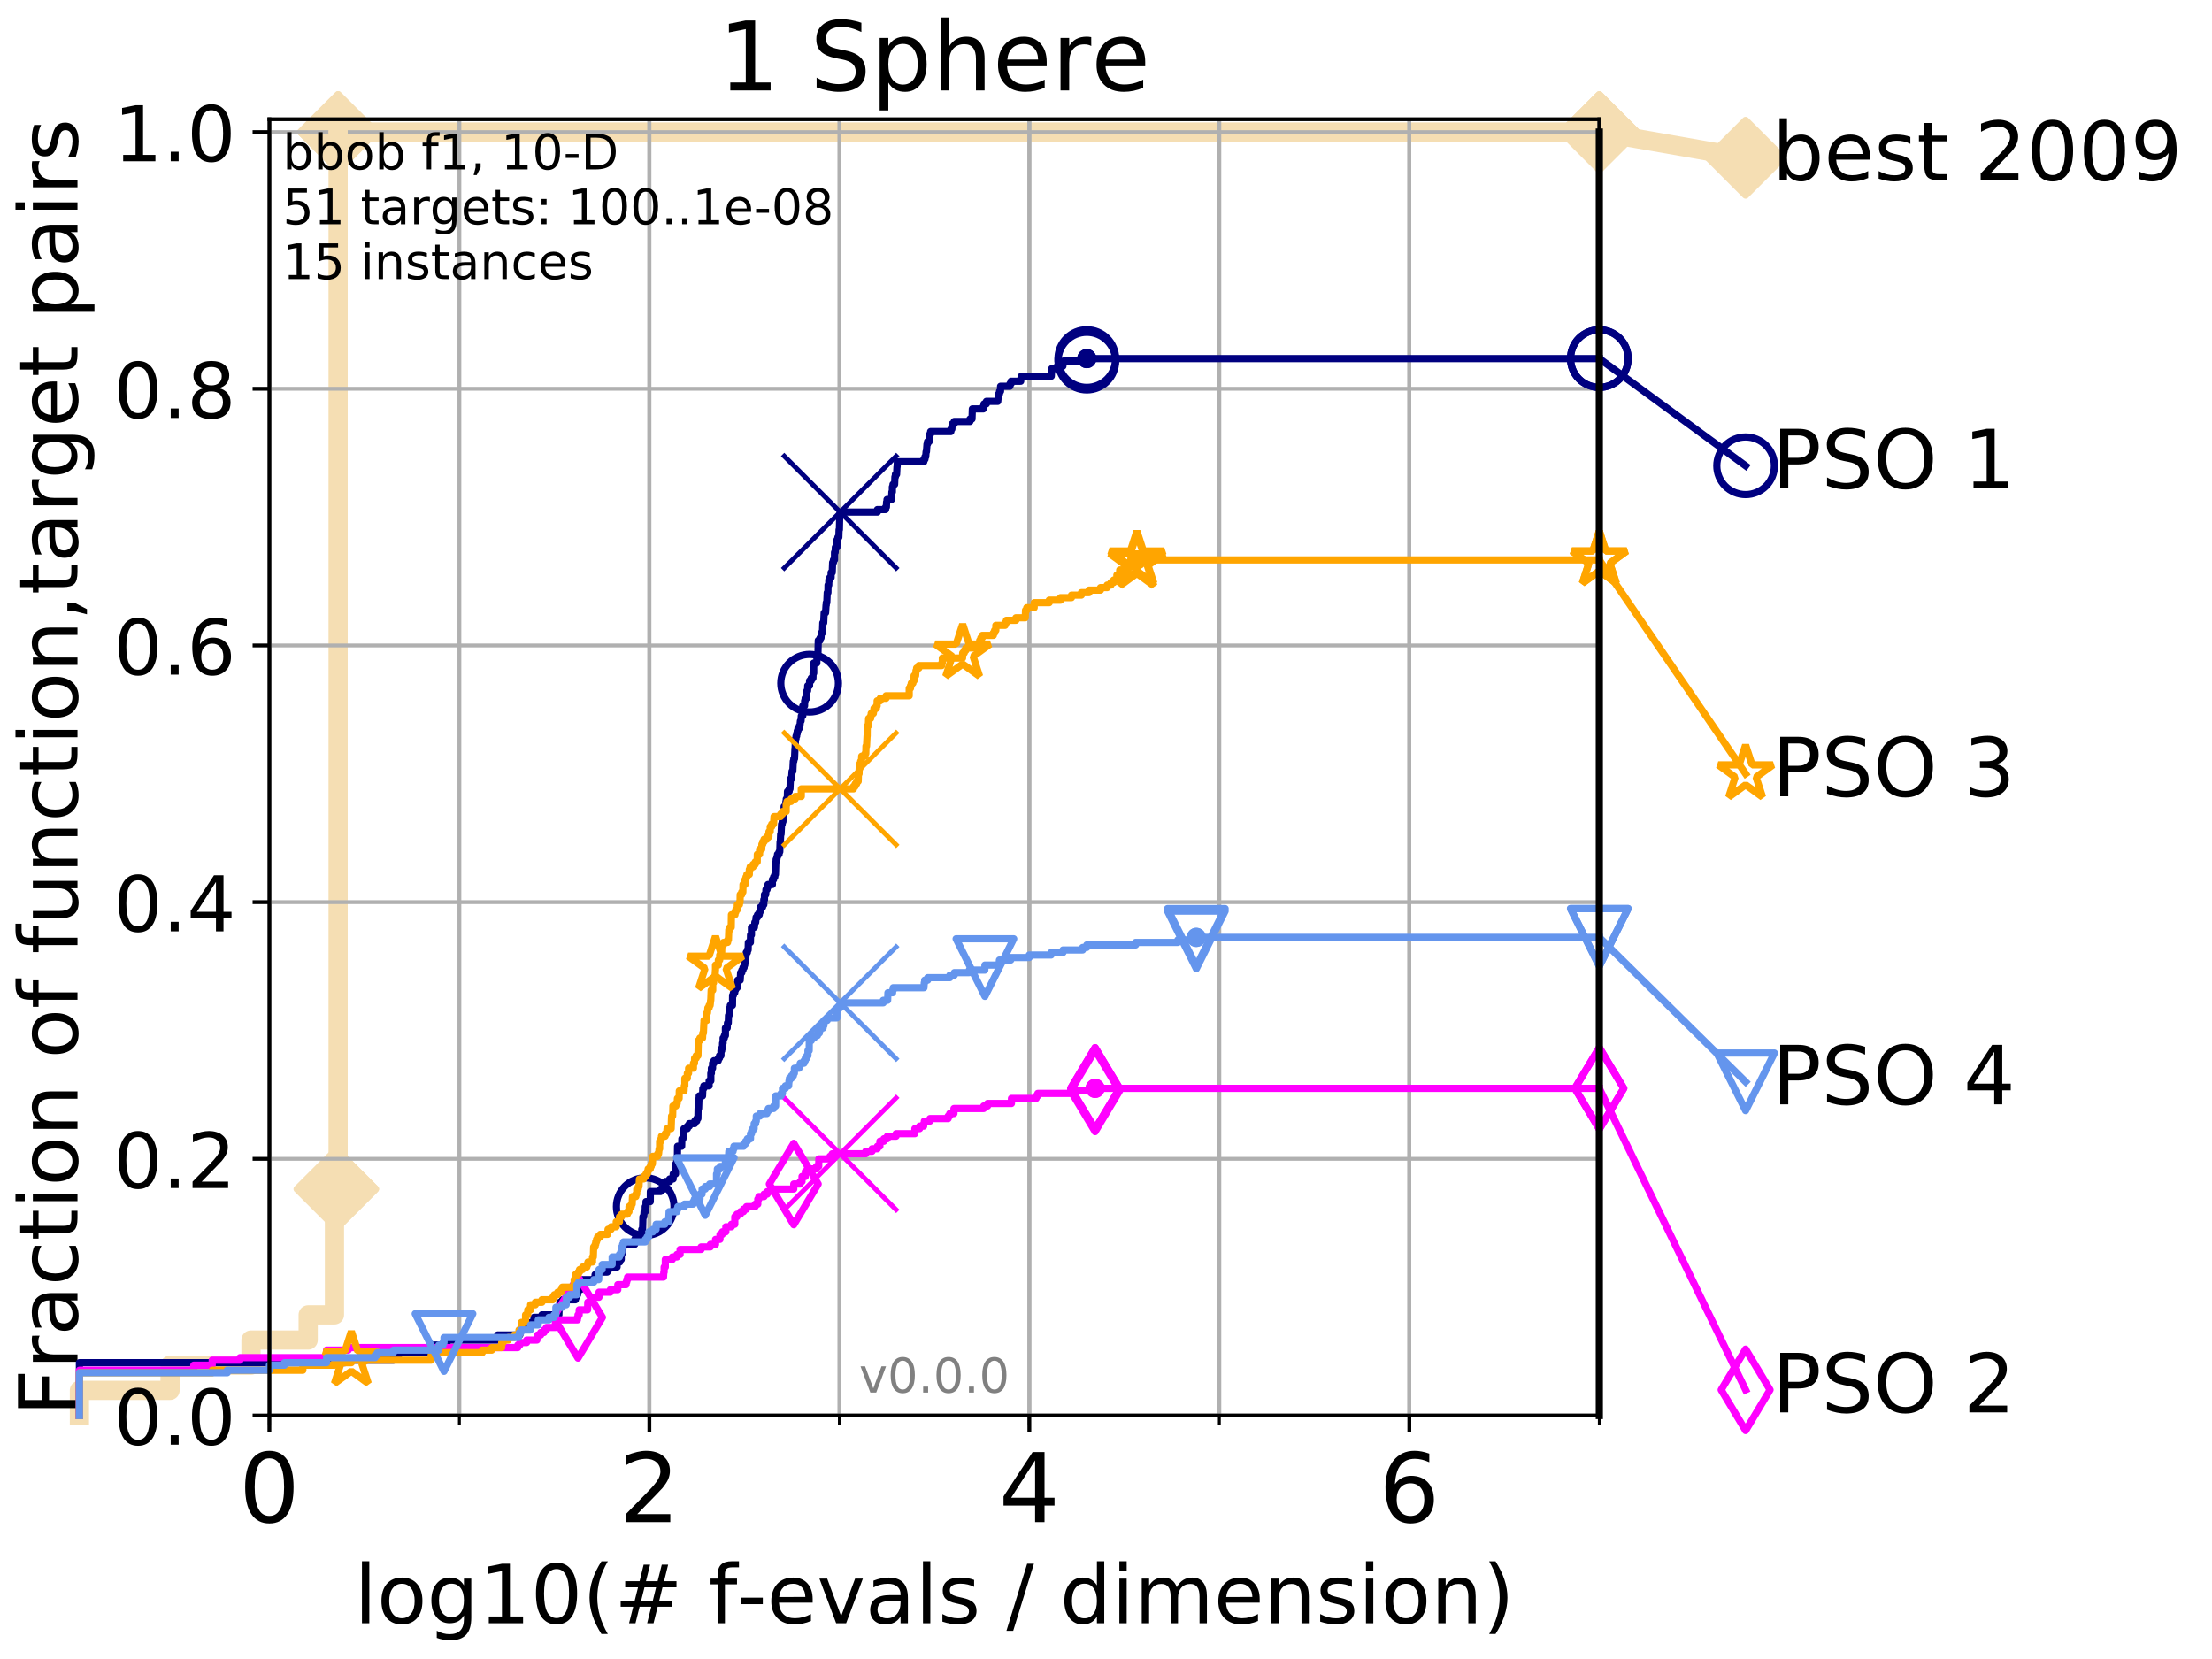 <?xml version="1.0" encoding="utf-8" standalone="no"?>
<!DOCTYPE svg PUBLIC "-//W3C//DTD SVG 1.1//EN"
  "http://www.w3.org/Graphics/SVG/1.1/DTD/svg11.dtd">
<!-- Created with matplotlib (http://matplotlib.org/) -->
<svg height="345.6pt" version="1.1" viewBox="0 0 460.8 345.6" width="460.8pt" xmlns="http://www.w3.org/2000/svg" xmlns:xlink="http://www.w3.org/1999/xlink">
 <defs>
  <style type="text/css">
*{stroke-linecap:butt;stroke-linejoin:round;}
  </style>
 </defs>
 <g id="figure_1">
  <g id="patch_1">
   <path d="M 0 345.6 
L 460.8 345.6 
L 460.8 0 
L 0 0 
z
" style="fill:#ffffff;"/>
  </g>
  <g id="axes_1">
   <g id="patch_2">
    <path d="M 56.12 294.88 
L 333.168 294.88 
L 333.168 24.84 
L 56.12 24.84 
z
" style="fill:#ffffff;"/>
   </g>
   <g id="line2d_1">
    <path d="M 16.542 294.88 
L 16.542 289.638 
L 35.425 289.638 
L 35.425 284.395 
L 52.284 284.395 
L 52.284 279.153 
L 64.199 279.153 
L 64.199 273.91 
L 69.673 273.91 
L 69.673 247.698 
L 70.437 247.698 
L 70.437 27.514 
L 333.168 27.514 
" style="fill:none;stroke:#f5deb3;stroke-linecap:square;stroke-width:4;"/>
   </g>
   <g id="line2d_2">
    <defs>
     <path d="M -0 7.778 
L 7.778 0 
L 0 -7.778 
L -7.778 -0 
z
" id="mda7abfa825" style="stroke:#f5deb3;stroke-linejoin:miter;stroke-width:1.5;"/>
    </defs>
    <g>
     <use style="fill:#f5deb3;stroke:#f5deb3;stroke-linejoin:miter;stroke-width:1.5;" x="69.673" xlink:href="#mda7abfa825" y="247.698"/>
     <use style="fill:#f5deb3;stroke:#f5deb3;stroke-linejoin:miter;stroke-width:1.5;" x="70.437" xlink:href="#mda7abfa825" y="247.698"/>
     <use style="fill:#f5deb3;stroke:#f5deb3;stroke-linejoin:miter;stroke-width:1.5;" x="70.437" xlink:href="#mda7abfa825" y="247.698"/>
     <use style="fill:#f5deb3;stroke:#f5deb3;stroke-linejoin:miter;stroke-width:1.5;" x="70.437" xlink:href="#mda7abfa825" y="27.514"/>
     <use style="fill:#f5deb3;stroke:#f5deb3;stroke-linejoin:miter;stroke-width:1.5;" x="70.437" xlink:href="#mda7abfa825" y="27.514"/>
     <use style="fill:#f5deb3;stroke:#f5deb3;stroke-linejoin:miter;stroke-width:1.5;" x="333.168" xlink:href="#mda7abfa825" y="27.514"/>
    </g>
   </g>
   <g id="line2d_3">
    <path style="fill:none;stroke:#f5deb3;stroke-linecap:square;stroke-width:4;"/>
    <g/>
   </g>
   <g id="line2d_4">
    <path d="M 333.168 27.514 
L 363.643 32.861 
" style="fill:none;stroke:#f5deb3;stroke-linecap:square;stroke-width:4;"/>
    <g>
     <use style="fill:#f5deb3;stroke:#f5deb3;stroke-linejoin:miter;stroke-width:1.5;" x="333.168" xlink:href="#mda7abfa825" y="27.514"/>
     <use style="fill:#f5deb3;stroke:#f5deb3;stroke-linejoin:miter;stroke-width:1.5;" x="363.643" xlink:href="#mda7abfa825" y="32.861"/>
    </g>
   </g>
   <g id="matplotlib.axis_1">
    <g id="xtick_1">
     <g id="line2d_5">
      <path clip-path="url(#pca923606a2)" d="M 56.12 294.88 
L 56.12 24.84 
" style="fill:none;stroke:#b0b0b0;stroke-linecap:square;stroke-width:0.8;"/>
     </g>
     <g id="line2d_6">
      <defs>
       <path d="M 0 0 
L 0 3.5 
" id="m25cf08f63b" style="stroke:#000000;stroke-width:0.8;"/>
      </defs>
      <g>
       <use style="stroke:#000000;stroke-width:0.8;" x="56.12" xlink:href="#m25cf08f63b" y="294.88"/>
      </g>
     </g>
     <g id="text_1">
      <!-- 0 -->
      <defs>
       <path d="M 31.781 66.406 
Q 24.172 66.406 20.328 58.906 
Q 16.5 51.422 16.5 36.375 
Q 16.5 21.391 20.328 13.891 
Q 24.172 6.391 31.781 6.391 
Q 39.453 6.391 43.281 13.891 
Q 47.125 21.391 47.125 36.375 
Q 47.125 51.422 43.281 58.906 
Q 39.453 66.406 31.781 66.406 
z
M 31.781 74.219 
Q 44.047 74.219 50.516 64.516 
Q 56.984 54.828 56.984 36.375 
Q 56.984 17.969 50.516 8.266 
Q 44.047 -1.422 31.781 -1.422 
Q 19.531 -1.422 13.062 8.266 
Q 6.594 17.969 6.594 36.375 
Q 6.594 54.828 13.062 64.516 
Q 19.531 74.219 31.781 74.219 
z
" id="DejaVuSans-30"/>
      </defs>
      <g transform="translate(49.758 317.077)scale(0.2 -0.2)">
       <use xlink:href="#DejaVuSans-30"/>
      </g>
     </g>
    </g>
    <g id="xtick_2">
     <g id="line2d_7">
      <path clip-path="url(#pca923606a2)" d="M 135.277 294.88 
L 135.277 24.84 
" style="fill:none;stroke:#b0b0b0;stroke-linecap:square;stroke-width:0.8;"/>
     </g>
     <g id="line2d_8">
      <g>
       <use style="stroke:#000000;stroke-width:0.8;" x="135.277" xlink:href="#m25cf08f63b" y="294.88"/>
      </g>
     </g>
     <g id="text_2">
      <!-- 2 -->
      <defs>
       <path d="M 19.188 8.297 
L 53.609 8.297 
L 53.609 0 
L 7.328 0 
L 7.328 8.297 
Q 12.938 14.109 22.625 23.891 
Q 32.328 33.688 34.812 36.531 
Q 39.547 41.844 41.422 45.531 
Q 43.312 49.219 43.312 52.781 
Q 43.312 58.594 39.234 62.25 
Q 35.156 65.922 28.609 65.922 
Q 23.969 65.922 18.812 64.312 
Q 13.672 62.703 7.812 59.422 
L 7.812 69.391 
Q 13.766 71.781 18.938 73 
Q 24.125 74.219 28.422 74.219 
Q 39.75 74.219 46.484 68.547 
Q 53.219 62.891 53.219 53.422 
Q 53.219 48.922 51.531 44.891 
Q 49.859 40.875 45.406 35.406 
Q 44.188 33.984 37.641 27.219 
Q 31.109 20.453 19.188 8.297 
z
" id="DejaVuSans-32"/>
      </defs>
      <g transform="translate(128.914 317.077)scale(0.2 -0.2)">
       <use xlink:href="#DejaVuSans-32"/>
      </g>
     </g>
    </g>
    <g id="xtick_3">
     <g id="line2d_9">
      <path clip-path="url(#pca923606a2)" d="M 214.433 294.88 
L 214.433 24.84 
" style="fill:none;stroke:#b0b0b0;stroke-linecap:square;stroke-width:0.8;"/>
     </g>
     <g id="line2d_10">
      <g>
       <use style="stroke:#000000;stroke-width:0.8;" x="214.433" xlink:href="#m25cf08f63b" y="294.88"/>
      </g>
     </g>
     <g id="text_3">
      <!-- 4 -->
      <defs>
       <path d="M 37.797 64.312 
L 12.891 25.391 
L 37.797 25.391 
z
M 35.203 72.906 
L 47.609 72.906 
L 47.609 25.391 
L 58.016 25.391 
L 58.016 17.188 
L 47.609 17.188 
L 47.609 0 
L 37.797 0 
L 37.797 17.188 
L 4.891 17.188 
L 4.891 26.703 
z
" id="DejaVuSans-34"/>
      </defs>
      <g transform="translate(208.071 317.077)scale(0.2 -0.2)">
       <use xlink:href="#DejaVuSans-34"/>
      </g>
     </g>
    </g>
    <g id="xtick_4">
     <g id="line2d_11">
      <path clip-path="url(#pca923606a2)" d="M 293.59 294.88 
L 293.59 24.84 
" style="fill:none;stroke:#b0b0b0;stroke-linecap:square;stroke-width:0.8;"/>
     </g>
     <g id="line2d_12">
      <g>
       <use style="stroke:#000000;stroke-width:0.8;" x="293.59" xlink:href="#m25cf08f63b" y="294.88"/>
      </g>
     </g>
     <g id="text_4">
      <!-- 6 -->
      <defs>
       <path d="M 33.016 40.375 
Q 26.375 40.375 22.484 35.828 
Q 18.609 31.297 18.609 23.391 
Q 18.609 15.531 22.484 10.953 
Q 26.375 6.391 33.016 6.391 
Q 39.656 6.391 43.531 10.953 
Q 47.406 15.531 47.406 23.391 
Q 47.406 31.297 43.531 35.828 
Q 39.656 40.375 33.016 40.375 
z
M 52.594 71.297 
L 52.594 62.312 
Q 48.875 64.062 45.094 64.984 
Q 41.312 65.922 37.594 65.922 
Q 27.828 65.922 22.672 59.328 
Q 17.531 52.734 16.797 39.406 
Q 19.672 43.656 24.016 45.922 
Q 28.375 48.188 33.594 48.188 
Q 44.578 48.188 50.953 41.516 
Q 57.328 34.859 57.328 23.391 
Q 57.328 12.156 50.688 5.359 
Q 44.047 -1.422 33.016 -1.422 
Q 20.359 -1.422 13.672 8.266 
Q 6.984 17.969 6.984 36.375 
Q 6.984 53.656 15.188 63.938 
Q 23.391 74.219 37.203 74.219 
Q 40.922 74.219 44.703 73.484 
Q 48.484 72.75 52.594 71.297 
z
" id="DejaVuSans-36"/>
      </defs>
      <g transform="translate(287.227 317.077)scale(0.2 -0.2)">
       <use xlink:href="#DejaVuSans-36"/>
      </g>
     </g>
    </g>
    <g id="xtick_5">
     <g id="line2d_13">
      <path clip-path="url(#pca923606a2)" d="M 56.12 294.88 
L 56.12 24.84 
" style="fill:none;stroke:#b0b0b0;stroke-linecap:square;stroke-width:0.8;"/>
     </g>
     <g id="line2d_14">
      <defs>
       <path d="M 0 0 
L 0 2 
" id="m8816c85557" style="stroke:#000000;stroke-width:0.6;"/>
      </defs>
      <g>
       <use style="stroke:#000000;stroke-width:0.6;" x="56.12" xlink:href="#m8816c85557" y="294.88"/>
      </g>
     </g>
    </g>
    <g id="xtick_6">
     <g id="line2d_15">
      <path clip-path="url(#pca923606a2)" d="M 95.698 294.88 
L 95.698 24.84 
" style="fill:none;stroke:#b0b0b0;stroke-linecap:square;stroke-width:0.8;"/>
     </g>
     <g id="line2d_16">
      <g>
       <use style="stroke:#000000;stroke-width:0.6;" x="95.698" xlink:href="#m8816c85557" y="294.88"/>
      </g>
     </g>
    </g>
    <g id="xtick_7">
     <g id="line2d_17">
      <path clip-path="url(#pca923606a2)" d="M 135.277 294.88 
L 135.277 24.84 
" style="fill:none;stroke:#b0b0b0;stroke-linecap:square;stroke-width:0.8;"/>
     </g>
     <g id="line2d_18">
      <g>
       <use style="stroke:#000000;stroke-width:0.6;" x="135.277" xlink:href="#m8816c85557" y="294.88"/>
      </g>
     </g>
    </g>
    <g id="xtick_8">
     <g id="line2d_19">
      <path clip-path="url(#pca923606a2)" d="M 174.855 294.88 
L 174.855 24.84 
" style="fill:none;stroke:#b0b0b0;stroke-linecap:square;stroke-width:0.8;"/>
     </g>
     <g id="line2d_20">
      <g>
       <use style="stroke:#000000;stroke-width:0.6;" x="174.855" xlink:href="#m8816c85557" y="294.88"/>
      </g>
     </g>
    </g>
    <g id="xtick_9">
     <g id="line2d_21">
      <path clip-path="url(#pca923606a2)" d="M 214.433 294.88 
L 214.433 24.84 
" style="fill:none;stroke:#b0b0b0;stroke-linecap:square;stroke-width:0.8;"/>
     </g>
     <g id="line2d_22">
      <g>
       <use style="stroke:#000000;stroke-width:0.6;" x="214.433" xlink:href="#m8816c85557" y="294.88"/>
      </g>
     </g>
    </g>
    <g id="xtick_10">
     <g id="line2d_23">
      <path clip-path="url(#pca923606a2)" d="M 254.011 294.88 
L 254.011 24.84 
" style="fill:none;stroke:#b0b0b0;stroke-linecap:square;stroke-width:0.8;"/>
     </g>
     <g id="line2d_24">
      <g>
       <use style="stroke:#000000;stroke-width:0.6;" x="254.011" xlink:href="#m8816c85557" y="294.88"/>
      </g>
     </g>
    </g>
    <g id="xtick_11">
     <g id="line2d_25">
      <path clip-path="url(#pca923606a2)" d="M 293.59 294.88 
L 293.59 24.84 
" style="fill:none;stroke:#b0b0b0;stroke-linecap:square;stroke-width:0.8;"/>
     </g>
     <g id="line2d_26">
      <g>
       <use style="stroke:#000000;stroke-width:0.6;" x="293.59" xlink:href="#m8816c85557" y="294.88"/>
      </g>
     </g>
    </g>
    <g id="xtick_12">
     <g id="line2d_27">
      <path clip-path="url(#pca923606a2)" d="M 333.168 294.88 
L 333.168 24.84 
" style="fill:none;stroke:#b0b0b0;stroke-linecap:square;stroke-width:0.8;"/>
     </g>
     <g id="line2d_28">
      <g>
       <use style="stroke:#000000;stroke-width:0.6;" x="333.168" xlink:href="#m8816c85557" y="294.88"/>
      </g>
     </g>
    </g>
    <g id="text_5">
     <!-- log10(# f-evals / dimension) -->
     <defs>
      <path d="M 9.422 75.984 
L 18.406 75.984 
L 18.406 0 
L 9.422 0 
z
" id="DejaVuSans-6c"/>
      <path d="M 30.609 48.391 
Q 23.391 48.391 19.188 42.75 
Q 14.984 37.109 14.984 27.297 
Q 14.984 17.484 19.156 11.844 
Q 23.344 6.203 30.609 6.203 
Q 37.797 6.203 41.984 11.859 
Q 46.188 17.531 46.188 27.297 
Q 46.188 37.016 41.984 42.703 
Q 37.797 48.391 30.609 48.391 
z
M 30.609 56 
Q 42.328 56 49.016 48.375 
Q 55.719 40.766 55.719 27.297 
Q 55.719 13.875 49.016 6.219 
Q 42.328 -1.422 30.609 -1.422 
Q 18.844 -1.422 12.172 6.219 
Q 5.516 13.875 5.516 27.297 
Q 5.516 40.766 12.172 48.375 
Q 18.844 56 30.609 56 
z
" id="DejaVuSans-6f"/>
      <path d="M 45.406 27.984 
Q 45.406 37.75 41.375 43.109 
Q 37.359 48.484 30.078 48.484 
Q 22.859 48.484 18.828 43.109 
Q 14.797 37.75 14.797 27.984 
Q 14.797 18.266 18.828 12.891 
Q 22.859 7.516 30.078 7.516 
Q 37.359 7.516 41.375 12.891 
Q 45.406 18.266 45.406 27.984 
z
M 54.391 6.781 
Q 54.391 -7.172 48.188 -13.984 
Q 42 -20.797 29.203 -20.797 
Q 24.469 -20.797 20.266 -20.094 
Q 16.062 -19.391 12.109 -17.922 
L 12.109 -9.188 
Q 16.062 -11.328 19.922 -12.344 
Q 23.781 -13.375 27.781 -13.375 
Q 36.625 -13.375 41.016 -8.766 
Q 45.406 -4.156 45.406 5.172 
L 45.406 9.625 
Q 42.625 4.781 38.281 2.391 
Q 33.938 0 27.875 0 
Q 17.828 0 11.672 7.656 
Q 5.516 15.328 5.516 27.984 
Q 5.516 40.672 11.672 48.328 
Q 17.828 56 27.875 56 
Q 33.938 56 38.281 53.609 
Q 42.625 51.219 45.406 46.391 
L 45.406 54.688 
L 54.391 54.688 
z
" id="DejaVuSans-67"/>
      <path d="M 12.406 8.297 
L 28.516 8.297 
L 28.516 63.922 
L 10.984 60.406 
L 10.984 69.391 
L 28.422 72.906 
L 38.281 72.906 
L 38.281 8.297 
L 54.391 8.297 
L 54.391 0 
L 12.406 0 
z
" id="DejaVuSans-31"/>
      <path d="M 31 75.875 
Q 24.469 64.656 21.281 53.656 
Q 18.109 42.672 18.109 31.391 
Q 18.109 20.125 21.312 9.062 
Q 24.516 -2 31 -13.188 
L 23.188 -13.188 
Q 15.875 -1.703 12.234 9.375 
Q 8.594 20.453 8.594 31.391 
Q 8.594 42.281 12.203 53.312 
Q 15.828 64.359 23.188 75.875 
z
" id="DejaVuSans-28"/>
      <path d="M 51.125 44 
L 36.922 44 
L 32.812 27.688 
L 47.125 27.688 
z
M 43.797 71.781 
L 38.719 51.516 
L 52.984 51.516 
L 58.109 71.781 
L 65.922 71.781 
L 60.891 51.516 
L 76.125 51.516 
L 76.125 44 
L 58.984 44 
L 54.984 27.688 
L 70.516 27.688 
L 70.516 20.219 
L 53.078 20.219 
L 48 0 
L 40.188 0 
L 45.219 20.219 
L 30.906 20.219 
L 25.875 0 
L 18.016 0 
L 23.094 20.219 
L 7.719 20.219 
L 7.719 27.688 
L 24.906 27.688 
L 29 44 
L 13.281 44 
L 13.281 51.516 
L 30.906 51.516 
L 35.891 71.781 
z
" id="DejaVuSans-23"/>
      <path id="DejaVuSans-20"/>
      <path d="M 37.109 75.984 
L 37.109 68.5 
L 28.516 68.5 
Q 23.688 68.5 21.797 66.547 
Q 19.922 64.594 19.922 59.516 
L 19.922 54.688 
L 34.719 54.688 
L 34.719 47.703 
L 19.922 47.703 
L 19.922 0 
L 10.891 0 
L 10.891 47.703 
L 2.297 47.703 
L 2.297 54.688 
L 10.891 54.688 
L 10.891 58.5 
Q 10.891 67.625 15.141 71.797 
Q 19.391 75.984 28.609 75.984 
z
" id="DejaVuSans-66"/>
      <path d="M 4.891 31.391 
L 31.203 31.391 
L 31.203 23.391 
L 4.891 23.391 
z
" id="DejaVuSans-2d"/>
      <path d="M 56.203 29.594 
L 56.203 25.203 
L 14.891 25.203 
Q 15.484 15.922 20.484 11.062 
Q 25.484 6.203 34.422 6.203 
Q 39.594 6.203 44.453 7.469 
Q 49.312 8.734 54.109 11.281 
L 54.109 2.781 
Q 49.266 0.734 44.188 -0.344 
Q 39.109 -1.422 33.891 -1.422 
Q 20.797 -1.422 13.156 6.188 
Q 5.516 13.812 5.516 26.812 
Q 5.516 40.234 12.766 48.109 
Q 20.016 56 32.328 56 
Q 43.359 56 49.781 48.891 
Q 56.203 41.797 56.203 29.594 
z
M 47.219 32.234 
Q 47.125 39.594 43.094 43.984 
Q 39.062 48.391 32.422 48.391 
Q 24.906 48.391 20.391 44.141 
Q 15.875 39.891 15.188 32.172 
z
" id="DejaVuSans-65"/>
      <path d="M 2.984 54.688 
L 12.5 54.688 
L 29.594 8.797 
L 46.688 54.688 
L 56.203 54.688 
L 35.688 0 
L 23.484 0 
z
" id="DejaVuSans-76"/>
      <path d="M 34.281 27.484 
Q 23.391 27.484 19.188 25 
Q 14.984 22.516 14.984 16.5 
Q 14.984 11.719 18.141 8.906 
Q 21.297 6.109 26.703 6.109 
Q 34.188 6.109 38.703 11.406 
Q 43.219 16.703 43.219 25.484 
L 43.219 27.484 
z
M 52.203 31.203 
L 52.203 0 
L 43.219 0 
L 43.219 8.297 
Q 40.141 3.328 35.547 0.953 
Q 30.953 -1.422 24.312 -1.422 
Q 15.922 -1.422 10.953 3.297 
Q 6 8.016 6 15.922 
Q 6 25.141 12.172 29.828 
Q 18.359 34.516 30.609 34.516 
L 43.219 34.516 
L 43.219 35.406 
Q 43.219 41.609 39.141 45 
Q 35.062 48.391 27.688 48.391 
Q 23 48.391 18.547 47.266 
Q 14.109 46.141 10.016 43.891 
L 10.016 52.203 
Q 14.938 54.109 19.578 55.047 
Q 24.219 56 28.609 56 
Q 40.484 56 46.344 49.844 
Q 52.203 43.703 52.203 31.203 
z
" id="DejaVuSans-61"/>
      <path d="M 44.281 53.078 
L 44.281 44.578 
Q 40.484 46.531 36.375 47.5 
Q 32.281 48.484 27.875 48.484 
Q 21.188 48.484 17.844 46.438 
Q 14.5 44.391 14.5 40.281 
Q 14.5 37.156 16.891 35.375 
Q 19.281 33.594 26.516 31.984 
L 29.594 31.297 
Q 39.156 29.25 43.188 25.516 
Q 47.219 21.781 47.219 15.094 
Q 47.219 7.469 41.188 3.016 
Q 35.156 -1.422 24.609 -1.422 
Q 20.219 -1.422 15.453 -0.562 
Q 10.688 0.297 5.422 2 
L 5.422 11.281 
Q 10.406 8.688 15.234 7.391 
Q 20.062 6.109 24.812 6.109 
Q 31.156 6.109 34.562 8.281 
Q 37.984 10.453 37.984 14.406 
Q 37.984 18.062 35.516 20.016 
Q 33.062 21.969 24.703 23.781 
L 21.578 24.516 
Q 13.234 26.266 9.516 29.906 
Q 5.812 33.547 5.812 39.891 
Q 5.812 47.609 11.281 51.797 
Q 16.75 56 26.812 56 
Q 31.781 56 36.172 55.266 
Q 40.578 54.547 44.281 53.078 
z
" id="DejaVuSans-73"/>
      <path d="M 25.391 72.906 
L 33.688 72.906 
L 8.297 -9.281 
L 0 -9.281 
z
" id="DejaVuSans-2f"/>
      <path d="M 45.406 46.391 
L 45.406 75.984 
L 54.391 75.984 
L 54.391 0 
L 45.406 0 
L 45.406 8.203 
Q 42.578 3.328 38.25 0.953 
Q 33.938 -1.422 27.875 -1.422 
Q 17.969 -1.422 11.734 6.484 
Q 5.516 14.406 5.516 27.297 
Q 5.516 40.188 11.734 48.094 
Q 17.969 56 27.875 56 
Q 33.938 56 38.25 53.625 
Q 42.578 51.266 45.406 46.391 
z
M 14.797 27.297 
Q 14.797 17.391 18.875 11.75 
Q 22.953 6.109 30.078 6.109 
Q 37.203 6.109 41.297 11.75 
Q 45.406 17.391 45.406 27.297 
Q 45.406 37.203 41.297 42.844 
Q 37.203 48.484 30.078 48.484 
Q 22.953 48.484 18.875 42.844 
Q 14.797 37.203 14.797 27.297 
z
" id="DejaVuSans-64"/>
      <path d="M 9.422 54.688 
L 18.406 54.688 
L 18.406 0 
L 9.422 0 
z
M 9.422 75.984 
L 18.406 75.984 
L 18.406 64.594 
L 9.422 64.594 
z
" id="DejaVuSans-69"/>
      <path d="M 52 44.188 
Q 55.375 50.25 60.062 53.125 
Q 64.75 56 71.094 56 
Q 79.641 56 84.281 50.016 
Q 88.922 44.047 88.922 33.016 
L 88.922 0 
L 79.891 0 
L 79.891 32.719 
Q 79.891 40.578 77.094 44.375 
Q 74.312 48.188 68.609 48.188 
Q 61.625 48.188 57.562 43.547 
Q 53.516 38.922 53.516 30.906 
L 53.516 0 
L 44.484 0 
L 44.484 32.719 
Q 44.484 40.625 41.703 44.406 
Q 38.922 48.188 33.109 48.188 
Q 26.219 48.188 22.156 43.531 
Q 18.109 38.875 18.109 30.906 
L 18.109 0 
L 9.078 0 
L 9.078 54.688 
L 18.109 54.688 
L 18.109 46.188 
Q 21.188 51.219 25.484 53.609 
Q 29.781 56 35.688 56 
Q 41.656 56 45.828 52.969 
Q 50 49.953 52 44.188 
z
" id="DejaVuSans-6d"/>
      <path d="M 54.891 33.016 
L 54.891 0 
L 45.906 0 
L 45.906 32.719 
Q 45.906 40.484 42.875 44.328 
Q 39.844 48.188 33.797 48.188 
Q 26.516 48.188 22.312 43.547 
Q 18.109 38.922 18.109 30.906 
L 18.109 0 
L 9.078 0 
L 9.078 54.688 
L 18.109 54.688 
L 18.109 46.188 
Q 21.344 51.125 25.703 53.562 
Q 30.078 56 35.797 56 
Q 45.219 56 50.047 50.172 
Q 54.891 44.344 54.891 33.016 
z
" id="DejaVuSans-6e"/>
      <path d="M 8.016 75.875 
L 15.828 75.875 
Q 23.141 64.359 26.781 53.312 
Q 30.422 42.281 30.422 31.391 
Q 30.422 20.453 26.781 9.375 
Q 23.141 -1.703 15.828 -13.188 
L 8.016 -13.188 
Q 14.5 -2 17.703 9.062 
Q 20.906 20.125 20.906 31.391 
Q 20.906 42.672 17.703 53.656 
Q 14.5 64.656 8.016 75.875 
z
" id="DejaVuSans-29"/>
     </defs>
     <g transform="translate(73.803 338.154)scale(0.17 -0.17)">
      <use xlink:href="#DejaVuSans-6c"/>
      <use x="27.783" xlink:href="#DejaVuSans-6f"/>
      <use x="88.965" xlink:href="#DejaVuSans-67"/>
      <use x="152.441" xlink:href="#DejaVuSans-31"/>
      <use x="216.064" xlink:href="#DejaVuSans-30"/>
      <use x="279.688" xlink:href="#DejaVuSans-28"/>
      <use x="318.701" xlink:href="#DejaVuSans-23"/>
      <use x="402.49" xlink:href="#DejaVuSans-20"/>
      <use x="434.277" xlink:href="#DejaVuSans-66"/>
      <use x="469.404" xlink:href="#DejaVuSans-2d"/>
      <use x="505.488" xlink:href="#DejaVuSans-65"/>
      <use x="567.012" xlink:href="#DejaVuSans-76"/>
      <use x="626.191" xlink:href="#DejaVuSans-61"/>
      <use x="687.471" xlink:href="#DejaVuSans-6c"/>
      <use x="715.254" xlink:href="#DejaVuSans-73"/>
      <use x="767.354" xlink:href="#DejaVuSans-20"/>
      <use x="799.141" xlink:href="#DejaVuSans-2f"/>
      <use x="832.832" xlink:href="#DejaVuSans-20"/>
      <use x="864.619" xlink:href="#DejaVuSans-64"/>
      <use x="928.096" xlink:href="#DejaVuSans-69"/>
      <use x="955.879" xlink:href="#DejaVuSans-6d"/>
      <use x="1053.291" xlink:href="#DejaVuSans-65"/>
      <use x="1114.814" xlink:href="#DejaVuSans-6e"/>
      <use x="1178.193" xlink:href="#DejaVuSans-73"/>
      <use x="1230.293" xlink:href="#DejaVuSans-69"/>
      <use x="1258.076" xlink:href="#DejaVuSans-6f"/>
      <use x="1319.258" xlink:href="#DejaVuSans-6e"/>
      <use x="1382.637" xlink:href="#DejaVuSans-29"/>
     </g>
    </g>
   </g>
   <g id="matplotlib.axis_2">
    <g id="ytick_1">
     <g id="line2d_29">
      <path clip-path="url(#pca923606a2)" d="M 56.12 294.88 
L 333.168 294.88 
" style="fill:none;stroke:#b0b0b0;stroke-linecap:square;stroke-width:0.8;"/>
     </g>
     <g id="line2d_30">
      <defs>
       <path d="M 0 0 
L -3.5 0 
" id="m010a38e283" style="stroke:#000000;stroke-width:0.8;"/>
      </defs>
      <g>
       <use style="stroke:#000000;stroke-width:0.8;" x="56.12" xlink:href="#m010a38e283" y="294.88"/>
      </g>
     </g>
     <g id="text_6">
      <!-- 0.0 -->
      <defs>
       <path d="M 10.688 12.406 
L 21 12.406 
L 21 0 
L 10.688 0 
z
" id="DejaVuSans-2e"/>
      </defs>
      <g transform="translate(23.675 300.959)scale(0.16 -0.16)">
       <use xlink:href="#DejaVuSans-30"/>
       <use x="63.623" xlink:href="#DejaVuSans-2e"/>
       <use x="95.41" xlink:href="#DejaVuSans-30"/>
      </g>
     </g>
    </g>
    <g id="ytick_2">
     <g id="line2d_31">
      <path clip-path="url(#pca923606a2)" d="M 56.12 241.407 
L 333.168 241.407 
" style="fill:none;stroke:#b0b0b0;stroke-linecap:square;stroke-width:0.8;"/>
     </g>
     <g id="line2d_32">
      <g>
       <use style="stroke:#000000;stroke-width:0.8;" x="56.12" xlink:href="#m010a38e283" y="241.407"/>
      </g>
     </g>
     <g id="text_7">
      <!-- 0.2 -->
      <g transform="translate(23.675 247.485)scale(0.16 -0.16)">
       <use xlink:href="#DejaVuSans-30"/>
       <use x="63.623" xlink:href="#DejaVuSans-2e"/>
       <use x="95.41" xlink:href="#DejaVuSans-32"/>
      </g>
     </g>
    </g>
    <g id="ytick_3">
     <g id="line2d_33">
      <path clip-path="url(#pca923606a2)" d="M 56.12 187.933 
L 333.168 187.933 
" style="fill:none;stroke:#b0b0b0;stroke-linecap:square;stroke-width:0.8;"/>
     </g>
     <g id="line2d_34">
      <g>
       <use style="stroke:#000000;stroke-width:0.8;" x="56.12" xlink:href="#m010a38e283" y="187.933"/>
      </g>
     </g>
     <g id="text_8">
      <!-- 0.4 -->
      <g transform="translate(23.675 194.012)scale(0.16 -0.16)">
       <use xlink:href="#DejaVuSans-30"/>
       <use x="63.623" xlink:href="#DejaVuSans-2e"/>
       <use x="95.41" xlink:href="#DejaVuSans-34"/>
      </g>
     </g>
    </g>
    <g id="ytick_4">
     <g id="line2d_35">
      <path clip-path="url(#pca923606a2)" d="M 56.12 134.46 
L 333.168 134.46 
" style="fill:none;stroke:#b0b0b0;stroke-linecap:square;stroke-width:0.8;"/>
     </g>
     <g id="line2d_36">
      <g>
       <use style="stroke:#000000;stroke-width:0.8;" x="56.12" xlink:href="#m010a38e283" y="134.46"/>
      </g>
     </g>
     <g id="text_9">
      <!-- 0.6 -->
      <g transform="translate(23.675 140.539)scale(0.16 -0.16)">
       <use xlink:href="#DejaVuSans-30"/>
       <use x="63.623" xlink:href="#DejaVuSans-2e"/>
       <use x="95.41" xlink:href="#DejaVuSans-36"/>
      </g>
     </g>
    </g>
    <g id="ytick_5">
     <g id="line2d_37">
      <path clip-path="url(#pca923606a2)" d="M 56.12 80.987 
L 333.168 80.987 
" style="fill:none;stroke:#b0b0b0;stroke-linecap:square;stroke-width:0.8;"/>
     </g>
     <g id="line2d_38">
      <g>
       <use style="stroke:#000000;stroke-width:0.8;" x="56.12" xlink:href="#m010a38e283" y="80.987"/>
      </g>
     </g>
     <g id="text_10">
      <!-- 0.8 -->
      <defs>
       <path d="M 31.781 34.625 
Q 24.75 34.625 20.719 30.859 
Q 16.703 27.094 16.703 20.516 
Q 16.703 13.922 20.719 10.156 
Q 24.75 6.391 31.781 6.391 
Q 38.812 6.391 42.859 10.172 
Q 46.922 13.969 46.922 20.516 
Q 46.922 27.094 42.891 30.859 
Q 38.875 34.625 31.781 34.625 
z
M 21.922 38.812 
Q 15.578 40.375 12.031 44.719 
Q 8.5 49.078 8.5 55.328 
Q 8.5 64.062 14.719 69.141 
Q 20.953 74.219 31.781 74.219 
Q 42.672 74.219 48.875 69.141 
Q 55.078 64.062 55.078 55.328 
Q 55.078 49.078 51.531 44.719 
Q 48 40.375 41.703 38.812 
Q 48.828 37.156 52.797 32.312 
Q 56.781 27.484 56.781 20.516 
Q 56.781 9.906 50.312 4.234 
Q 43.844 -1.422 31.781 -1.422 
Q 19.734 -1.422 13.25 4.234 
Q 6.781 9.906 6.781 20.516 
Q 6.781 27.484 10.781 32.312 
Q 14.797 37.156 21.922 38.812 
z
M 18.312 54.391 
Q 18.312 48.734 21.844 45.562 
Q 25.391 42.391 31.781 42.391 
Q 38.141 42.391 41.719 45.562 
Q 45.312 48.734 45.312 54.391 
Q 45.312 60.062 41.719 63.234 
Q 38.141 66.406 31.781 66.406 
Q 25.391 66.406 21.844 63.234 
Q 18.312 60.062 18.312 54.391 
z
" id="DejaVuSans-38"/>
      </defs>
      <g transform="translate(23.675 87.066)scale(0.16 -0.16)">
       <use xlink:href="#DejaVuSans-30"/>
       <use x="63.623" xlink:href="#DejaVuSans-2e"/>
       <use x="95.41" xlink:href="#DejaVuSans-38"/>
      </g>
     </g>
    </g>
    <g id="ytick_6">
     <g id="line2d_39">
      <path clip-path="url(#pca923606a2)" d="M 56.12 27.514 
L 333.168 27.514 
" style="fill:none;stroke:#b0b0b0;stroke-linecap:square;stroke-width:0.8;"/>
     </g>
     <g id="line2d_40">
      <g>
       <use style="stroke:#000000;stroke-width:0.8;" x="56.12" xlink:href="#m010a38e283" y="27.514"/>
      </g>
     </g>
     <g id="text_11">
      <!-- 1.0 -->
      <g transform="translate(23.675 33.592)scale(0.16 -0.16)">
       <use xlink:href="#DejaVuSans-31"/>
       <use x="63.623" xlink:href="#DejaVuSans-2e"/>
       <use x="95.41" xlink:href="#DejaVuSans-30"/>
      </g>
     </g>
    </g>
    <g id="text_12">
     <!-- Fraction of function,target pairs -->
     <defs>
      <path d="M 9.812 72.906 
L 51.703 72.906 
L 51.703 64.594 
L 19.672 64.594 
L 19.672 43.109 
L 48.578 43.109 
L 48.578 34.812 
L 19.672 34.812 
L 19.672 0 
L 9.812 0 
z
" id="DejaVuSans-46"/>
      <path d="M 41.109 46.297 
Q 39.594 47.172 37.812 47.578 
Q 36.031 48 33.891 48 
Q 26.266 48 22.188 43.047 
Q 18.109 38.094 18.109 28.812 
L 18.109 0 
L 9.078 0 
L 9.078 54.688 
L 18.109 54.688 
L 18.109 46.188 
Q 20.953 51.172 25.484 53.578 
Q 30.031 56 36.531 56 
Q 37.453 56 38.578 55.875 
Q 39.703 55.766 41.062 55.516 
z
" id="DejaVuSans-72"/>
      <path d="M 48.781 52.594 
L 48.781 44.188 
Q 44.969 46.297 41.141 47.344 
Q 37.312 48.391 33.406 48.391 
Q 24.656 48.391 19.812 42.844 
Q 14.984 37.312 14.984 27.297 
Q 14.984 17.281 19.812 11.734 
Q 24.656 6.203 33.406 6.203 
Q 37.312 6.203 41.141 7.25 
Q 44.969 8.297 48.781 10.406 
L 48.781 2.094 
Q 45.016 0.344 40.984 -0.531 
Q 36.969 -1.422 32.422 -1.422 
Q 20.062 -1.422 12.781 6.344 
Q 5.516 14.109 5.516 27.297 
Q 5.516 40.672 12.859 48.328 
Q 20.219 56 33.016 56 
Q 37.156 56 41.109 55.141 
Q 45.062 54.297 48.781 52.594 
z
" id="DejaVuSans-63"/>
      <path d="M 18.312 70.219 
L 18.312 54.688 
L 36.812 54.688 
L 36.812 47.703 
L 18.312 47.703 
L 18.312 18.016 
Q 18.312 11.328 20.141 9.422 
Q 21.969 7.516 27.594 7.516 
L 36.812 7.516 
L 36.812 0 
L 27.594 0 
Q 17.188 0 13.234 3.875 
Q 9.281 7.766 9.281 18.016 
L 9.281 47.703 
L 2.688 47.703 
L 2.688 54.688 
L 9.281 54.688 
L 9.281 70.219 
z
" id="DejaVuSans-74"/>
      <path d="M 8.5 21.578 
L 8.5 54.688 
L 17.484 54.688 
L 17.484 21.922 
Q 17.484 14.156 20.5 10.266 
Q 23.531 6.391 29.594 6.391 
Q 36.859 6.391 41.078 11.031 
Q 45.312 15.672 45.312 23.688 
L 45.312 54.688 
L 54.297 54.688 
L 54.297 0 
L 45.312 0 
L 45.312 8.406 
Q 42.047 3.422 37.719 1 
Q 33.406 -1.422 27.688 -1.422 
Q 18.266 -1.422 13.375 4.438 
Q 8.5 10.297 8.5 21.578 
z
M 31.109 56 
z
" id="DejaVuSans-75"/>
      <path d="M 11.719 12.406 
L 22.016 12.406 
L 22.016 4 
L 14.016 -11.625 
L 7.719 -11.625 
L 11.719 4 
z
" id="DejaVuSans-2c"/>
      <path d="M 18.109 8.203 
L 18.109 -20.797 
L 9.078 -20.797 
L 9.078 54.688 
L 18.109 54.688 
L 18.109 46.391 
Q 20.953 51.266 25.266 53.625 
Q 29.594 56 35.594 56 
Q 45.562 56 51.781 48.094 
Q 58.016 40.188 58.016 27.297 
Q 58.016 14.406 51.781 6.484 
Q 45.562 -1.422 35.594 -1.422 
Q 29.594 -1.422 25.266 0.953 
Q 20.953 3.328 18.109 8.203 
z
M 48.688 27.297 
Q 48.688 37.203 44.609 42.844 
Q 40.531 48.484 33.406 48.484 
Q 26.266 48.484 22.188 42.844 
Q 18.109 37.203 18.109 27.297 
Q 18.109 17.391 22.188 11.75 
Q 26.266 6.109 33.406 6.109 
Q 40.531 6.109 44.609 11.75 
Q 48.688 17.391 48.688 27.297 
z
" id="DejaVuSans-70"/>
     </defs>
     <g transform="translate(16.14 294.999)rotate(-90)scale(0.17 -0.17)">
      <use xlink:href="#DejaVuSans-46"/>
      <use x="57.41" xlink:href="#DejaVuSans-72"/>
      <use x="98.523" xlink:href="#DejaVuSans-61"/>
      <use x="159.803" xlink:href="#DejaVuSans-63"/>
      <use x="214.783" xlink:href="#DejaVuSans-74"/>
      <use x="253.992" xlink:href="#DejaVuSans-69"/>
      <use x="281.775" xlink:href="#DejaVuSans-6f"/>
      <use x="342.957" xlink:href="#DejaVuSans-6e"/>
      <use x="406.336" xlink:href="#DejaVuSans-20"/>
      <use x="438.123" xlink:href="#DejaVuSans-6f"/>
      <use x="499.305" xlink:href="#DejaVuSans-66"/>
      <use x="534.51" xlink:href="#DejaVuSans-20"/>
      <use x="566.297" xlink:href="#DejaVuSans-66"/>
      <use x="601.502" xlink:href="#DejaVuSans-75"/>
      <use x="664.881" xlink:href="#DejaVuSans-6e"/>
      <use x="728.26" xlink:href="#DejaVuSans-63"/>
      <use x="783.24" xlink:href="#DejaVuSans-74"/>
      <use x="822.449" xlink:href="#DejaVuSans-69"/>
      <use x="850.232" xlink:href="#DejaVuSans-6f"/>
      <use x="911.414" xlink:href="#DejaVuSans-6e"/>
      <use x="974.793" xlink:href="#DejaVuSans-2c"/>
      <use x="1006.58" xlink:href="#DejaVuSans-74"/>
      <use x="1045.789" xlink:href="#DejaVuSans-61"/>
      <use x="1107.068" xlink:href="#DejaVuSans-72"/>
      <use x="1148.166" xlink:href="#DejaVuSans-67"/>
      <use x="1211.643" xlink:href="#DejaVuSans-65"/>
      <use x="1273.166" xlink:href="#DejaVuSans-74"/>
      <use x="1312.375" xlink:href="#DejaVuSans-20"/>
      <use x="1344.162" xlink:href="#DejaVuSans-70"/>
      <use x="1407.639" xlink:href="#DejaVuSans-61"/>
      <use x="1468.918" xlink:href="#DejaVuSans-69"/>
      <use x="1496.701" xlink:href="#DejaVuSans-72"/>
      <use x="1537.814" xlink:href="#DejaVuSans-73"/>
     </g>
    </g>
   </g>
   <g id="line2d_41">
    <defs>
     <path d="M 0 1.5 
C 0.398 1.5 0.779 1.342 1.061 1.061 
C 1.342 0.779 1.5 0.398 1.5 0 
C 1.5 -0.398 1.342 -0.779 1.061 -1.061 
C 0.779 -1.342 0.398 -1.5 0 -1.5 
C -0.398 -1.5 -0.779 -1.342 -1.061 -1.061 
C -1.342 -0.779 -1.5 -0.398 -1.5 0 
C -1.5 0.398 -1.342 0.779 -1.061 1.061 
C -0.779 1.342 -0.398 1.5 0 1.5 
z
" id="maee040563a" style="stroke:#f5deb3;"/>
    </defs>
    <g>
     <use style="fill:#f5deb3;stroke:#f5deb3;" x="70.437" xlink:href="#maee040563a" y="27.514"/>
     <use style="fill:#f5deb3;stroke:#f5deb3;" x="70.437" xlink:href="#maee040563a" y="27.514"/>
    </g>
   </g>
   <g id="line2d_42">
    <defs>
     <path d="M 0 1.5 
C 0.398 1.5 0.779 1.342 1.061 1.061 
C 1.342 0.779 1.5 0.398 1.5 0 
C 1.5 -0.398 1.342 -0.779 1.061 -1.061 
C 0.779 -1.342 0.398 -1.5 0 -1.5 
C -0.398 -1.5 -0.779 -1.342 -1.061 -1.061 
C -1.342 -0.779 -1.5 -0.398 -1.5 0 
C -1.5 0.398 -1.342 0.779 -1.061 1.061 
C -0.779 1.342 -0.398 1.5 0 1.5 
z
" id="mf862136db5" style="stroke:#000080;"/>
    </defs>
    <g>
     <use style="fill:#000080;stroke:#000080;" x="226.402" xlink:href="#mf862136db5" y="74.696"/>
     <use style="fill:#000080;stroke:#000080;" x="226.402" xlink:href="#mf862136db5" y="74.696"/>
    </g>
   </g>
   <g id="line2d_43">
    <path d="M 16.542 294.88 
L 16.542 283.871 
L 71.87 283.871 
L 71.87 283.347 
L 81.973 283.347 
L 81.973 282.822 
L 82.351 282.822 
L 82.351 282.298 
L 83.082 282.298 
L 83.082 281.774 
L 88.815 281.774 
L 88.815 281.25 
L 90.052 281.25 
L 90.052 280.201 
L 93.106 280.201 
L 93.106 279.153 
L 103.669 279.153 
L 103.669 278.104 
L 108.287 278.104 
L 108.287 277.056 
L 108.856 277.056 
L 108.856 276.531 
L 109.94 276.531 
L 109.94 276.007 
L 110.603 276.007 
L 110.603 275.483 
L 111.241 275.483 
L 111.241 274.434 
L 112.898 274.434 
L 112.898 273.91 
L 116.427 273.91 
L 116.479 272.337 
L 116.632 272.337 
L 116.632 271.289 
L 117.182 271.289 
L 117.182 270.765 
L 119.867 270.765 
L 119.867 270.24 
L 120.077 270.24 
L 120.077 269.716 
L 120.324 269.716 
L 120.324 268.668 
L 120.929 268.668 
L 120.929 267.095 
L 121.321 267.095 
L 121.321 266.571 
L 123.87 266.571 
L 123.97 265.522 
L 124.493 265.522 
L 124.493 264.998 
L 126.496 264.998 
L 126.496 264.474 
L 126.837 264.474 
L 126.837 263.949 
L 128.546 263.949 
L 128.546 262.901 
L 129.121 262.901 
L 129.121 262.377 
L 129.414 262.377 
L 129.414 261.328 
L 129.558 261.328 
L 129.558 260.804 
L 129.725 260.804 
L 129.82 259.231 
L 132.218 259.231 
L 132.218 258.183 
L 132.422 258.183 
L 132.422 257.658 
L 133.693 257.658 
L 133.693 256.086 
L 133.862 256.086 
L 133.937 253.464 
L 134.103 253.464 
L 134.176 252.416 
L 134.413 252.416 
L 134.413 251.367 
L 134.575 251.367 
L 134.575 250.319 
L 135.465 250.319 
L 135.482 248.222 
L 137.604 248.222 
L 137.604 247.698 
L 138.453 247.698 
L 138.453 246.649 
L 138.61 246.649 
L 138.61 246.125 
L 139.506 246.125 
L 139.506 245.601 
L 140.23 245.601 
L 140.243 244.552 
L 140.738 244.552 
L 140.763 242.455 
L 140.962 242.455 
L 140.962 241.931 
L 141.109 241.931 
L 141.146 238.785 
L 142.004 238.785 
L 142.05 237.213 
L 142.28 237.213 
L 142.349 235.64 
L 142.485 235.64 
L 142.485 235.116 
L 143.193 235.116 
L 143.193 234.592 
L 143.59 234.592 
L 143.59 234.067 
L 144.718 234.067 
L 144.718 233.543 
L 145.139 233.543 
L 145.139 233.019 
L 145.389 233.019 
L 145.428 230.922 
L 145.532 230.922 
L 145.607 228.825 
L 145.655 228.825 
L 145.655 228.301 
L 146.354 228.301 
L 146.417 226.728 
L 146.623 226.728 
L 146.623 226.204 
L 147.724 226.204 
L 147.724 225.155 
L 148.078 225.155 
L 148.078 223.582 
L 148.2 223.582 
L 148.2 222.534 
L 148.442 222.534 
L 148.442 221.485 
L 148.727 221.485 
L 148.727 220.961 
L 149.63 220.961 
L 149.63 220.437 
L 149.882 220.437 
L 149.882 219.913 
L 150.188 219.913 
L 150.195 218.864 
L 150.346 218.864 
L 150.346 218.34 
L 150.503 218.34 
L 150.531 217.291 
L 150.637 217.291 
L 150.637 216.243 
L 150.895 216.243 
L 150.895 215.719 
L 151.116 215.719 
L 151.116 214.146 
L 151.494 214.146 
L 151.548 213.097 
L 151.714 213.097 
L 151.76 211.525 
L 151.878 211.525 
L 151.878 211 
L 152.008 211 
L 152.008 209.952 
L 152.131 209.952 
L 152.131 209.428 
L 152.589 209.428 
L 152.615 207.331 
L 152.783 207.331 
L 152.783 206.806 
L 153.06 206.806 
L 153.06 206.282 
L 153.206 206.282 
L 153.206 205.758 
L 153.572 205.758 
L 153.595 204.709 
L 153.684 204.709 
L 153.684 204.185 
L 154.195 204.185 
L 154.286 202.612 
L 154.54 202.612 
L 154.54 202.088 
L 154.768 202.088 
L 154.768 201.564 
L 155.004 201.564 
L 155.004 201.04 
L 155.14 201.04 
L 155.248 199.991 
L 155.339 199.991 
L 155.419 198.943 
L 155.451 198.943 
L 155.451 198.418 
L 155.689 198.418 
L 155.689 197.894 
L 155.85 197.894 
L 155.892 196.321 
L 156.322 196.321 
L 156.352 194.749 
L 156.538 194.749 
L 156.538 193.176 
L 157.16 193.176 
L 157.246 192.127 
L 157.423 192.127 
L 157.508 191.079 
L 157.802 191.079 
L 157.802 190.555 
L 158.174 190.555 
L 158.174 190.03 
L 158.323 190.03 
L 158.39 188.982 
L 158.854 188.982 
L 158.854 188.458 
L 159.114 188.458 
L 159.114 187.409 
L 159.251 187.409 
L 159.251 186.361 
L 159.504 186.361 
L 159.563 185.312 
L 159.796 185.312 
L 159.796 184.788 
L 159.981 184.788 
L 159.981 184.264 
L 160.907 184.264 
L 160.907 183.215 
L 161.16 183.215 
L 161.16 182.691 
L 161.402 182.691 
L 161.402 182.167 
L 161.537 182.167 
L 161.623 179.546 
L 161.682 179.546 
L 161.682 179.021 
L 161.844 179.021 
L 161.844 178.497 
L 161.968 178.497 
L 161.968 177.973 
L 162.293 177.973 
L 162.293 177.449 
L 162.442 177.449 
L 162.502 175.352 
L 162.558 175.352 
L 162.628 173.779 
L 162.709 173.779 
L 162.816 171.682 
L 162.951 171.682 
L 162.951 171.158 
L 163.101 171.158 
L 163.159 169.585 
L 163.305 169.585 
L 163.342 168.012 
L 163.677 168.012 
L 163.717 166.964 
L 163.792 166.964 
L 163.792 166.439 
L 164.007 166.439 
L 164.052 164.867 
L 164.4 164.867 
L 164.4 164.342 
L 164.563 164.342 
L 164.654 162.245 
L 164.901 162.245 
L 165.002 160.673 
L 165.157 160.673 
L 165.256 158.576 
L 165.364 158.576 
L 165.364 158.051 
L 165.512 158.051 
L 165.604 155.954 
L 165.633 155.954 
L 165.713 153.857 
L 165.829 153.857 
L 165.829 153.333 
L 165.965 153.333 
L 165.965 152.809 
L 166.08 152.809 
L 166.08 152.285 
L 166.226 152.285 
L 166.226 151.76 
L 166.496 151.76 
L 166.496 151.236 
L 166.638 151.236 
L 166.74 150.188 
L 166.875 150.188 
L 166.927 149.139 
L 167.232 149.139 
L 167.237 147.042 
L 167.606 147.042 
L 167.621 145.994 
L 167.728 145.994 
L 167.728 145.469 
L 168.03 145.469 
L 168.089 143.897 
L 168.236 143.897 
L 168.264 142.848 
L 168.643 142.848 
L 168.655 141.8 
L 168.99 141.8 
L 168.99 141.275 
L 169.349 141.275 
L 169.379 140.227 
L 169.507 140.227 
L 169.509 138.13 
L 170.16 138.13 
L 170.185 137.081 
L 170.371 137.081 
L 170.463 133.412 
L 170.827 133.412 
L 170.827 132.887 
L 171.032 132.887 
L 171.086 131.839 
L 171.334 131.839 
L 171.408 129.742 
L 171.59 129.742 
L 171.685 127.645 
L 171.98 127.645 
L 172.078 126.072 
L 172.124 126.072 
L 172.124 125.548 
L 172.238 125.548 
L 172.328 123.451 
L 172.473 123.451 
L 172.495 121.878 
L 172.65 121.878 
L 172.661 120.83 
L 172.865 120.83 
L 172.865 120.306 
L 173.135 120.306 
L 173.135 119.257 
L 173.367 119.257 
L 173.452 117.16 
L 173.624 117.16 
L 173.624 116.636 
L 173.839 116.636 
L 173.848 115.063 
L 173.979 115.063 
L 174.022 114.015 
L 174.344 114.015 
L 174.361 112.442 
L 174.55 112.442 
L 174.55 111.918 
L 174.744 111.918 
L 174.791 110.345 
L 174.863 110.345 
L 174.929 107.199 
L 175.009 107.199 
L 175.009 106.675 
L 182.78 106.675 
L 182.78 106.151 
L 184.483 106.151 
L 184.483 105.627 
L 184.655 105.627 
L 184.691 104.578 
L 184.78 104.578 
L 184.78 104.054 
L 185.722 104.054 
L 185.799 102.481 
L 185.895 102.481 
L 185.895 101.433 
L 186.022 101.433 
L 186.022 100.908 
L 186.362 100.908 
L 186.425 99.336 
L 186.528 99.336 
L 186.528 98.811 
L 186.778 98.811 
L 186.86 97.239 
L 186.892 97.239 
L 186.932 96.19 
L 192.444 96.19 
L 192.444 95.666 
L 192.682 95.666 
L 192.682 95.142 
L 192.84 95.142 
L 192.92 94.093 
L 192.997 94.093 
L 193.108 92.52 
L 193.219 92.52 
L 193.219 91.996 
L 193.569 91.996 
L 193.583 90.948 
L 193.686 90.948 
L 193.686 90.423 
L 193.857 90.423 
L 193.857 89.899 
L 198.079 89.899 
L 198.079 89.375 
L 198.294 89.375 
L 198.34 88.326 
L 198.774 88.326 
L 198.774 87.802 
L 202.057 87.802 
L 202.057 87.278 
L 202.487 87.278 
L 202.557 85.181 
L 204.84 85.181 
L 204.84 84.657 
L 204.988 84.657 
L 204.988 84.132 
L 205.483 84.132 
L 205.483 83.608 
L 207.852 83.608 
L 207.959 82.56 
L 208.036 82.56 
L 208.036 82.035 
L 208.217 82.035 
L 208.217 81.511 
L 208.428 81.511 
L 208.435 80.463 
L 210.386 80.463 
L 210.386 79.938 
L 210.627 79.938 
L 210.627 79.414 
L 212.631 79.414 
L 212.631 78.89 
L 212.759 78.89 
L 212.759 78.366 
L 218.999 78.366 
L 219.09 76.793 
L 220.243 76.793 
L 220.243 76.269 
L 221.418 76.269 
L 221.499 75.22 
L 226.402 75.22 
L 226.402 74.696 
L 333.168 74.696 
L 333.168 74.696 
" style="fill:none;stroke:#000080;stroke-linecap:square;stroke-width:1.5;"/>
   </g>
   <g id="line2d_44">
    <defs>
     <path d="M 0 6 
C 1.591 6 3.117 5.368 4.243 4.243 
C 5.368 3.117 6 1.591 6 0 
C 6 -1.591 5.368 -3.117 4.243 -4.243 
C 3.117 -5.368 1.591 -6 0 -6 
C -1.591 -6 -3.117 -5.368 -4.243 -4.243 
C -5.368 -3.117 -6 -1.591 -6 0 
C -6 1.591 -5.368 3.117 -4.243 4.243 
C -3.117 5.368 -1.591 6 0 6 
z
" id="m7229d66253" style="stroke:#000080;stroke-width:1.5;"/>
    </defs>
    <g>
     <use style="fill-opacity:0;stroke:#000080;stroke-width:1.5;" x="134.413" xlink:href="#m7229d66253" y="251.367"/>
     <use style="fill-opacity:0;stroke:#000080;stroke-width:1.5;" x="168.655" xlink:href="#m7229d66253" y="142.324"/>
     <use style="fill-opacity:0;stroke:#000080;stroke-width:1.5;" x="226.402" xlink:href="#m7229d66253" y="75.22"/>
     <use style="fill-opacity:0;stroke:#000080;stroke-width:1.5;" x="226.402" xlink:href="#m7229d66253" y="74.696"/>
     <use style="fill-opacity:0;stroke:#000080;stroke-width:1.5;" x="333.168" xlink:href="#m7229d66253" y="74.696"/>
    </g>
   </g>
   <g id="line2d_45">
    <path style="fill:none;stroke:#000080;stroke-linecap:square;stroke-width:1.5;"/>
    <g/>
   </g>
   <g id="line2d_46">
    <path clip-path="url(#pca923606a2)" d="M 175.028 106.675 
" style="fill:none;stroke:#000080;stroke-linecap:square;stroke-width:1.5;"/>
    <defs>
     <path d="M -12 12 
L 12 -12 
M -12 -12 
L 12 12 
" id="mc65047929a" style="stroke:#000080;"/>
    </defs>
    <g clip-path="url(#pca923606a2)">
     <use style="fill:#000080;stroke:#000080;" x="175.028" xlink:href="#mc65047929a" y="106.675"/>
    </g>
   </g>
   <g id="line2d_47">
    <defs>
     <path d="M 0 1.5 
C 0.398 1.5 0.779 1.342 1.061 1.061 
C 1.342 0.779 1.5 0.398 1.5 0 
C 1.5 -0.398 1.342 -0.779 1.061 -1.061 
C 0.779 -1.342 0.398 -1.5 0 -1.5 
C -0.398 -1.5 -0.779 -1.342 -1.061 -1.061 
C -1.342 -0.779 -1.5 -0.398 -1.5 0 
C -1.5 0.398 -1.342 0.779 -1.061 1.061 
C -0.779 1.342 -0.398 1.5 0 1.5 
z
" id="mec9e156e08" style="stroke:#ff00ff;"/>
    </defs>
    <g>
     <use style="fill:#ff00ff;stroke:#ff00ff;" x="228.134" xlink:href="#mec9e156e08" y="226.728"/>
     <use style="fill:#ff00ff;stroke:#ff00ff;" x="228.134" xlink:href="#mec9e156e08" y="226.728"/>
    </g>
   </g>
   <g id="line2d_48">
    <path d="M 16.542 294.88 
L 16.542 285.444 
L 40.37 285.444 
L 40.37 284.395 
L 44.206 284.395 
L 44.206 283.347 
L 49.989 283.347 
L 49.989 282.822 
L 68.034 282.822 
L 68.034 281.25 
L 72.544 281.25 
L 72.544 280.725 
L 107.868 280.725 
L 107.868 280.201 
L 108.287 280.201 
L 108.287 279.677 
L 109.713 279.677 
L 109.713 279.153 
L 111.856 279.153 
L 111.856 278.628 
L 111.989 278.628 
L 111.989 278.104 
L 112.643 278.104 
L 112.643 277.58 
L 113.335 277.58 
L 113.335 277.056 
L 113.82 277.056 
L 113.82 276.531 
L 115.691 276.531 
L 115.691 274.959 
L 120.283 274.959 
L 120.283 274.434 
L 120.406 274.434 
L 120.406 273.91 
L 120.65 273.91 
L 120.65 272.862 
L 122.408 272.862 
L 122.444 271.289 
L 123.224 271.289 
L 123.224 270.765 
L 123.567 270.765 
L 123.567 270.24 
L 124.78 270.24 
L 124.78 269.192 
L 127.143 269.192 
L 127.143 268.668 
L 128.698 268.668 
L 128.698 267.619 
L 130.423 267.619 
L 130.423 267.095 
L 130.559 267.095 
L 130.559 266.571 
L 130.739 266.571 
L 130.739 266.046 
L 138.223 266.046 
L 138.281 264.998 
L 138.353 264.998 
L 138.353 263.949 
L 138.596 263.949 
L 138.596 262.377 
L 140.062 262.377 
L 140.062 261.852 
L 141.023 261.852 
L 141.023 261.328 
L 141.675 261.328 
L 141.675 260.28 
L 146.054 260.28 
L 146.054 259.755 
L 147.98 259.755 
L 147.98 259.231 
L 149.062 259.231 
L 149.062 258.183 
L 149.985 258.183 
L 149.985 257.134 
L 150.474 257.134 
L 150.474 256.61 
L 151.204 256.61 
L 151.204 255.561 
L 152.362 255.561 
L 152.362 255.037 
L 153.072 255.037 
L 153.072 253.464 
L 153.518 253.464 
L 153.518 252.94 
L 154.246 252.94 
L 154.246 252.416 
L 154.878 252.416 
L 154.878 251.892 
L 155.504 251.892 
L 155.504 251.367 
L 157.313 251.367 
L 157.313 250.843 
L 157.862 250.843 
L 157.862 249.795 
L 158.087 249.795 
L 158.087 249.27 
L 159.174 249.27 
L 159.174 248.746 
L 159.829 248.746 
L 159.829 248.222 
L 160.515 248.222 
L 160.515 247.698 
L 165.352 247.698 
L 165.352 246.649 
L 166.693 246.649 
L 166.693 246.125 
L 167.071 246.125 
L 167.071 245.076 
L 167.767 245.076 
L 167.767 244.028 
L 168.178 244.028 
L 168.178 243.504 
L 170.083 243.504 
L 170.083 242.979 
L 170.555 242.979 
L 170.578 241.407 
L 172.892 241.407 
L 172.892 240.882 
L 173.349 240.882 
L 173.349 240.358 
L 180.357 240.358 
L 180.357 239.834 
L 181.672 239.834 
L 181.672 239.31 
L 182.776 239.31 
L 182.776 238.785 
L 183.3 238.785 
L 183.3 237.737 
L 184.134 237.737 
L 184.134 237.213 
L 184.851 237.213 
L 184.851 236.689 
L 186.668 236.689 
L 186.668 236.164 
L 190.583 236.164 
L 190.583 235.116 
L 191.571 235.116 
L 191.571 234.592 
L 192.416 234.592 
L 192.416 234.067 
L 192.546 234.067 
L 192.546 233.543 
L 193.729 233.543 
L 193.729 233.019 
L 197.509 233.019 
L 197.509 232.495 
L 197.842 232.495 
L 197.842 231.97 
L 198.72 231.97 
L 198.72 230.922 
L 204.924 230.922 
L 204.924 230.398 
L 205.735 230.398 
L 205.735 229.873 
L 210.702 229.873 
L 210.702 228.825 
L 215.849 228.825 
L 215.849 228.301 
L 216.195 228.301 
L 216.195 227.776 
L 223.695 227.776 
L 223.695 227.252 
L 228.134 227.252 
L 228.134 226.728 
L 333.168 226.728 
L 333.168 226.728 
" style="fill:none;stroke:#ff00ff;stroke-linecap:square;stroke-width:1.5;"/>
   </g>
   <g id="line2d_49">
    <defs>
     <path d="M -0 8.485 
L 5.091 0 
L 0 -8.485 
L -5.091 -0 
z
" id="m2b5d281e73" style="stroke:#ff00ff;stroke-linejoin:miter;stroke-width:1.5;"/>
    </defs>
    <g>
     <use style="fill-opacity:0;stroke:#ff00ff;stroke-linejoin:miter;stroke-width:1.5;" x="120.406" xlink:href="#m2b5d281e73" y="274.434"/>
     <use style="fill-opacity:0;stroke:#ff00ff;stroke-linejoin:miter;stroke-width:1.5;" x="165.352" xlink:href="#m2b5d281e73" y="246.649"/>
     <use style="fill-opacity:0;stroke:#ff00ff;stroke-linejoin:miter;stroke-width:1.5;" x="228.134" xlink:href="#m2b5d281e73" y="227.252"/>
     <use style="fill-opacity:0;stroke:#ff00ff;stroke-linejoin:miter;stroke-width:1.5;" x="228.134" xlink:href="#m2b5d281e73" y="226.728"/>
     <use style="fill-opacity:0;stroke:#ff00ff;stroke-linejoin:miter;stroke-width:1.5;" x="228.134" xlink:href="#m2b5d281e73" y="226.728"/>
     <use style="fill-opacity:0;stroke:#ff00ff;stroke-linejoin:miter;stroke-width:1.5;" x="333.168" xlink:href="#m2b5d281e73" y="226.728"/>
    </g>
   </g>
   <g id="line2d_50">
    <path style="fill:none;stroke:#ff00ff;stroke-linecap:square;stroke-width:1.5;"/>
    <g/>
   </g>
   <g id="line2d_51">
    <path clip-path="url(#pca923606a2)" d="M 175.028 240.358 
" style="fill:none;stroke:#ff00ff;stroke-linecap:square;stroke-width:1.5;"/>
    <defs>
     <path d="M -12 12 
L 12 -12 
M -12 -12 
L 12 12 
" id="m2d65bdf7b0" style="stroke:#ff00ff;"/>
    </defs>
    <g clip-path="url(#pca923606a2)">
     <use style="fill:#ff00ff;stroke:#ff00ff;" x="175.028" xlink:href="#m2d65bdf7b0" y="240.358"/>
    </g>
   </g>
   <g id="line2d_52">
    <defs>
     <path d="M 0 1.5 
C 0.398 1.5 0.779 1.342 1.061 1.061 
C 1.342 0.779 1.5 0.398 1.5 0 
C 1.5 -0.398 1.342 -0.779 1.061 -1.061 
C 0.779 -1.342 0.398 -1.5 0 -1.5 
C -0.398 -1.5 -0.779 -1.342 -1.061 -1.061 
C -1.342 -0.779 -1.5 -0.398 -1.5 0 
C -1.5 0.398 -1.342 0.779 -1.061 1.061 
C -0.779 1.342 -0.398 1.5 0 1.5 
z
" id="mb74f6ade4c" style="stroke:#ffa500;"/>
    </defs>
    <g>
     <use style="fill:#ffa500;stroke:#ffa500;" x="236.836" xlink:href="#mb74f6ade4c" y="116.636"/>
     <use style="fill:#ffa500;stroke:#ffa500;" x="236.836" xlink:href="#mb74f6ade4c" y="116.636"/>
    </g>
   </g>
   <g id="line2d_53">
    <path d="M 16.542 294.88 
L 16.542 285.968 
L 44.206 285.968 
L 44.206 285.444 
L 63.089 285.444 
L 63.089 284.395 
L 69.673 284.395 
L 69.673 283.871 
L 73.193 283.871 
L 73.193 283.347 
L 89.811 283.347 
L 89.811 282.298 
L 90.289 282.298 
L 90.289 281.774 
L 100.47 281.774 
L 100.47 281.25 
L 102.437 281.25 
L 102.437 280.725 
L 104.513 280.725 
L 104.513 279.677 
L 104.819 279.677 
L 104.819 279.153 
L 105.897 279.153 
L 105.897 278.628 
L 107.089 278.628 
L 107.089 278.104 
L 108.121 278.104 
L 108.121 277.056 
L 108.614 277.056 
L 108.614 275.483 
L 109.484 275.483 
L 109.484 273.91 
L 109.94 273.91 
L 109.94 272.862 
L 110.53 272.862 
L 110.53 271.813 
L 111.517 271.813 
L 111.517 271.289 
L 112.898 271.289 
L 112.898 270.765 
L 115.146 270.765 
L 115.146 270.24 
L 115.475 270.24 
L 115.475 269.716 
L 116.168 269.716 
L 116.168 269.192 
L 116.884 269.192 
L 116.884 268.668 
L 117.133 268.668 
L 117.133 268.143 
L 119.613 268.143 
L 119.613 266.571 
L 119.867 266.571 
L 119.867 265.522 
L 120.447 265.522 
L 120.447 264.998 
L 120.73 264.998 
L 120.73 264.474 
L 121.359 264.474 
L 121.359 263.949 
L 122.262 263.949 
L 122.262 263.425 
L 122.481 263.425 
L 122.481 262.901 
L 123.431 262.901 
L 123.431 261.852 
L 123.601 261.852 
L 123.669 259.755 
L 123.97 259.755 
L 123.97 259.231 
L 124.102 259.231 
L 124.102 258.707 
L 124.266 258.707 
L 124.266 258.183 
L 124.493 258.183 
L 124.493 257.658 
L 125.063 257.658 
L 125.063 257.134 
L 126.582 257.134 
L 126.667 256.086 
L 127.308 256.086 
L 127.308 255.561 
L 128.367 255.561 
L 128.367 254.513 
L 129.047 254.513 
L 129.047 253.464 
L 129.486 253.464 
L 129.486 252.94 
L 130.695 252.94 
L 130.695 252.416 
L 131.028 252.416 
L 131.028 251.367 
L 131.505 251.367 
L 131.505 250.843 
L 131.697 250.843 
L 131.76 249.27 
L 132.463 249.27 
L 132.463 248.746 
L 132.644 248.746 
L 132.644 247.698 
L 132.962 247.698 
L 132.962 247.173 
L 133.118 247.173 
L 133.196 245.601 
L 134.085 245.601 
L 134.085 245.076 
L 134.557 245.076 
L 134.557 244.552 
L 134.859 244.552 
L 134.859 244.028 
L 135.017 244.028 
L 135.017 243.504 
L 135.465 243.504 
L 135.465 242.979 
L 135.667 242.979 
L 135.667 242.455 
L 135.901 242.455 
L 135.984 240.882 
L 136.993 240.882 
L 136.993 240.358 
L 137.194 240.358 
L 137.301 239.31 
L 137.408 239.31 
L 137.408 237.737 
L 137.679 237.737 
L 137.679 237.213 
L 137.798 237.213 
L 137.798 236.689 
L 138.567 236.689 
L 138.567 236.164 
L 138.863 236.164 
L 138.96 235.116 
L 139.813 235.116 
L 139.905 232.495 
L 140.127 232.495 
L 140.178 230.398 
L 140.8 230.398 
L 140.8 229.873 
L 141.072 229.873 
L 141.121 228.825 
L 141.473 228.825 
L 141.508 227.252 
L 142.508 227.252 
L 142.553 226.204 
L 142.665 226.204 
L 142.665 224.631 
L 143.183 224.631 
L 143.183 223.582 
L 143.441 223.582 
L 143.452 222.534 
L 144.458 222.534 
L 144.458 221.485 
L 144.668 221.485 
L 144.698 220.437 
L 145.033 220.437 
L 145.033 219.913 
L 145.399 219.913 
L 145.475 216.767 
L 145.804 216.767 
L 145.804 216.243 
L 146.354 216.243 
L 146.408 215.194 
L 146.534 215.194 
L 146.632 213.097 
L 146.658 213.097 
L 146.658 212.573 
L 147.225 212.573 
L 147.234 211 
L 147.379 211 
L 147.464 209.952 
L 147.724 209.952 
L 147.724 209.428 
L 147.931 209.428 
L 148.038 208.379 
L 148.07 208.379 
L 148.152 206.282 
L 148.474 206.282 
L 148.474 204.709 
L 148.656 204.709 
L 148.656 203.661 
L 148.938 203.661 
L 149.039 202.088 
L 149.054 202.088 
L 149.054 201.04 
L 149.645 201.04 
L 149.645 199.991 
L 149.926 199.991 
L 149.926 198.943 
L 150.332 198.943 
L 150.368 196.846 
L 150.721 196.846 
L 150.721 196.321 
L 151.574 196.321 
L 151.574 195.797 
L 151.747 195.797 
L 151.826 193.7 
L 152.041 193.7 
L 152.041 193.176 
L 152.33 193.176 
L 152.368 190.555 
L 153.115 190.555 
L 153.115 190.03 
L 153.273 190.03 
L 153.273 189.506 
L 153.589 189.506 
L 153.589 188.458 
L 154.045 188.458 
L 154.045 187.933 
L 154.172 187.933 
L 154.195 186.361 
L 154.512 186.361 
L 154.512 185.836 
L 154.752 185.836 
L 154.779 184.264 
L 155.21 184.264 
L 155.21 183.215 
L 155.403 183.215 
L 155.403 182.691 
L 155.589 182.691 
L 155.589 182.167 
L 156.098 182.167 
L 156.098 181.118 
L 156.266 181.118 
L 156.266 180.594 
L 156.878 180.594 
L 156.878 180.07 
L 157.332 180.07 
L 157.332 179.546 
L 157.746 179.546 
L 157.765 177.973 
L 158.232 177.973 
L 158.232 176.924 
L 158.683 176.924 
L 158.718 175.876 
L 158.898 175.876 
L 158.898 175.352 
L 159.174 175.352 
L 159.174 174.827 
L 159.763 174.827 
L 159.763 174.303 
L 160.183 174.303 
L 160.183 173.255 
L 160.452 173.255 
L 160.452 172.206 
L 160.759 172.206 
L 160.759 171.682 
L 161.145 171.682 
L 161.244 170.109 
L 162.618 170.109 
L 162.618 169.585 
L 162.992 169.585 
L 162.992 169.061 
L 163.776 169.061 
L 163.776 167.488 
L 163.952 167.488 
L 163.952 166.964 
L 164.778 166.964 
L 164.778 166.439 
L 165.657 166.439 
L 165.657 165.915 
L 166.921 165.915 
L 166.921 164.342 
L 177.796 164.342 
L 177.796 163.818 
L 178.14 163.818 
L 178.14 163.294 
L 178.452 163.294 
L 178.452 162.77 
L 178.78 162.77 
L 178.827 161.197 
L 178.959 161.197 
L 178.977 160.148 
L 179.095 160.148 
L 179.103 159.1 
L 179.298 159.1 
L 179.298 158.576 
L 179.471 158.576 
L 179.505 157.527 
L 180.184 157.527 
L 180.184 157.003 
L 180.36 157.003 
L 180.397 155.43 
L 180.519 155.43 
L 180.624 153.333 
L 180.643 153.333 
L 180.664 151.236 
L 180.886 151.236 
L 180.951 149.663 
L 181.366 149.663 
L 181.366 149.139 
L 181.483 149.139 
L 181.483 148.615 
L 181.942 148.615 
L 181.942 148.091 
L 182.062 148.091 
L 182.062 147.566 
L 182.57 147.566 
L 182.57 147.042 
L 182.721 147.042 
L 182.721 145.994 
L 183.362 145.994 
L 183.362 145.469 
L 184.58 145.469 
L 184.58 144.945 
L 189.4 144.945 
L 189.405 143.372 
L 189.67 143.372 
L 189.67 142.848 
L 189.835 142.848 
L 189.835 142.324 
L 190.174 142.324 
L 190.174 141.8 
L 190.419 141.8 
L 190.419 140.751 
L 190.744 140.751 
L 190.816 139.703 
L 190.948 139.703 
L 190.948 139.178 
L 191.414 139.178 
L 191.414 138.654 
L 196.172 138.654 
L 196.172 138.13 
L 196.306 138.13 
L 196.306 137.081 
L 200.518 137.081 
L 200.539 136.033 
L 200.862 136.033 
L 200.862 135.509 
L 201.183 135.509 
L 201.183 134.984 
L 203.798 134.984 
L 203.798 134.46 
L 204.083 134.46 
L 204.083 133.412 
L 204.319 133.412 
L 204.319 132.887 
L 204.624 132.887 
L 204.624 132.363 
L 206.928 132.363 
L 206.928 131.839 
L 207.189 131.839 
L 207.189 131.315 
L 207.449 131.315 
L 207.45 130.266 
L 209.376 130.266 
L 209.376 129.742 
L 209.65 129.742 
L 209.65 129.218 
L 211.632 129.218 
L 211.632 128.693 
L 213.582 128.693 
L 213.631 127.121 
L 213.895 127.121 
L 213.895 126.596 
L 215.437 126.596 
L 215.439 125.548 
L 218.571 125.548 
L 218.571 125.024 
L 220.931 125.024 
L 220.931 124.499 
L 223.209 124.499 
L 223.209 123.975 
L 225.268 123.975 
L 225.268 123.451 
L 226.87 123.451 
L 226.87 122.927 
L 229.254 122.927 
L 229.254 122.403 
L 230.643 122.403 
L 230.643 121.878 
L 231.419 121.878 
L 231.419 121.354 
L 231.991 121.354 
L 231.991 120.83 
L 232.665 120.83 
L 232.665 119.781 
L 233.198 119.781 
L 233.256 118.733 
L 234.915 118.733 
L 234.915 118.209 
L 235.36 118.209 
L 235.36 117.684 
L 236.381 117.684 
L 236.381 117.16 
L 236.836 117.16 
L 236.836 116.636 
L 333.168 116.636 
L 333.168 116.636 
" style="fill:none;stroke:#ffa500;stroke-linecap:square;stroke-width:1.5;"/>
   </g>
   <g id="line2d_54">
    <defs>
     <path d="M 0 -6 
L -1.347 -1.854 
L -5.706 -1.854 
L -2.18 0.708 
L -3.527 4.854 
L -0 2.292 
L 3.527 4.854 
L 2.18 0.708 
L 5.706 -1.854 
L 1.347 -1.854 
z
" id="m8cf59f3430" style="stroke:#ffa500;stroke-linejoin:bevel;stroke-width:1.5;"/>
    </defs>
    <g>
     <use style="fill-opacity:0;stroke:#ffa500;stroke-linejoin:bevel;stroke-width:1.5;" x="73.193" xlink:href="#m8cf59f3430" y="283.347"/>
     <use style="fill-opacity:0;stroke:#ffa500;stroke-linejoin:bevel;stroke-width:1.5;" x="149.054" xlink:href="#m8cf59f3430" y="201.04"/>
     <use style="fill-opacity:0;stroke:#ffa500;stroke-linejoin:bevel;stroke-width:1.5;" x="200.539" xlink:href="#m8cf59f3430" y="136.033"/>
     <use style="fill-opacity:0;stroke:#ffa500;stroke-linejoin:bevel;stroke-width:1.5;" x="236.836" xlink:href="#m8cf59f3430" y="117.16"/>
     <use style="fill-opacity:0;stroke:#ffa500;stroke-linejoin:bevel;stroke-width:1.5;" x="236.836" xlink:href="#m8cf59f3430" y="116.636"/>
     <use style="fill-opacity:0;stroke:#ffa500;stroke-linejoin:bevel;stroke-width:1.5;" x="333.168" xlink:href="#m8cf59f3430" y="116.636"/>
    </g>
   </g>
   <g id="line2d_55">
    <path style="fill:none;stroke:#ffa500;stroke-linecap:square;stroke-width:1.5;"/>
    <g/>
   </g>
   <g id="line2d_56">
    <path clip-path="url(#pca923606a2)" d="M 175.028 164.342 
" style="fill:none;stroke:#ffa500;stroke-linecap:square;stroke-width:1.5;"/>
    <defs>
     <path d="M -12 12 
L 12 -12 
M -12 -12 
L 12 12 
" id="m8523625412" style="stroke:#ffa500;"/>
    </defs>
    <g clip-path="url(#pca923606a2)">
     <use style="fill:#ffa500;stroke:#ffa500;" x="175.028" xlink:href="#m8523625412" y="164.342"/>
    </g>
   </g>
   <g id="line2d_57">
    <defs>
     <path d="M 0 1.5 
C 0.398 1.5 0.779 1.342 1.061 1.061 
C 1.342 0.779 1.5 0.398 1.5 0 
C 1.5 -0.398 1.342 -0.779 1.061 -1.061 
C 0.779 -1.342 0.398 -1.5 0 -1.5 
C -0.398 -1.5 -0.779 -1.342 -1.061 -1.061 
C -1.342 -0.779 -1.5 -0.398 -1.5 0 
C -1.5 0.398 -1.342 0.779 -1.061 1.061 
C -0.779 1.342 -0.398 1.5 0 1.5 
z
" id="m97d7b70117" style="stroke:#6495ed;"/>
    </defs>
    <g>
     <use style="fill:#6495ed;stroke:#6495ed;" x="249.213" xlink:href="#m97d7b70117" y="195.273"/>
     <use style="fill:#6495ed;stroke:#6495ed;" x="249.213" xlink:href="#m97d7b70117" y="195.273"/>
    </g>
   </g>
   <g id="line2d_58">
    <path d="M 16.542 294.88 
L 16.542 285.968 
L 47.34 285.968 
L 47.34 285.444 
L 56.12 285.444 
L 56.12 284.395 
L 59.254 284.395 
L 59.254 283.871 
L 68.034 283.871 
L 68.034 282.822 
L 78.137 282.822 
L 78.137 282.298 
L 78.608 282.298 
L 78.608 281.774 
L 81.973 281.774 
L 81.973 281.25 
L 91.428 281.25 
L 91.428 280.201 
L 92.287 280.201 
L 92.287 279.677 
L 92.496 279.677 
L 92.496 278.628 
L 108.037 278.628 
L 108.037 278.104 
L 108.204 278.104 
L 108.204 277.58 
L 108.533 277.58 
L 108.533 277.056 
L 110.458 277.056 
L 110.53 276.007 
L 112.122 276.007 
L 112.122 274.959 
L 114.351 274.959 
L 114.351 274.434 
L 115.421 274.434 
L 115.421 273.91 
L 115.798 273.91 
L 115.798 272.337 
L 117.133 272.337 
L 117.133 271.813 
L 117.953 271.813 
L 118 270.24 
L 118.645 270.24 
L 118.645 269.716 
L 120.16 269.716 
L 120.16 267.619 
L 120.528 267.619 
L 120.528 267.095 
L 123.703 267.095 
L 123.703 266.571 
L 124.717 266.571 
L 124.78 264.474 
L 125.433 264.474 
L 125.463 263.425 
L 127.525 263.425 
L 127.525 261.852 
L 129.023 261.852 
L 129.023 261.328 
L 129.317 261.328 
L 129.317 260.804 
L 129.51 260.804 
L 129.51 259.755 
L 129.702 259.755 
L 129.702 259.231 
L 129.891 259.231 
L 129.891 258.707 
L 134.431 258.707 
L 134.431 258.183 
L 134.806 258.183 
L 134.806 257.658 
L 135.121 257.658 
L 135.173 256.61 
L 136.017 256.61 
L 136.017 256.086 
L 136.679 256.086 
L 136.679 255.037 
L 138.496 255.037 
L 138.496 254.513 
L 139.29 254.513 
L 139.385 252.416 
L 141.023 252.416 
L 141.023 251.892 
L 141.207 251.892 
L 141.207 251.367 
L 142.586 251.367 
L 142.586 250.843 
L 144.407 250.843 
L 144.407 250.319 
L 144.648 250.319 
L 144.648 249.795 
L 145.814 249.795 
L 145.814 248.746 
L 146.255 248.746 
L 146.255 247.698 
L 146.922 247.698 
L 146.922 247.173 
L 147.832 247.173 
L 147.832 246.649 
L 149.269 246.649 
L 149.269 244.552 
L 149.435 244.552 
L 149.435 243.504 
L 150.036 243.504 
L 150.036 242.979 
L 151.109 242.979 
L 151.109 241.931 
L 151.528 241.931 
L 151.528 241.407 
L 151.727 241.407 
L 151.832 239.834 
L 152.715 239.834 
L 152.715 239.31 
L 152.894 239.31 
L 152.894 238.785 
L 154.906 238.785 
L 154.906 238.261 
L 155.334 238.261 
L 155.334 237.737 
L 155.694 237.737 
L 155.694 237.213 
L 156.342 237.213 
L 156.342 236.164 
L 156.553 236.164 
L 156.553 235.64 
L 156.795 235.64 
L 156.795 235.116 
L 157.102 235.116 
L 157.102 234.067 
L 157.413 234.067 
L 157.413 233.543 
L 157.55 233.543 
L 157.55 232.495 
L 158.305 232.495 
L 158.305 231.97 
L 159.759 231.97 
L 159.759 231.446 
L 160.074 231.446 
L 160.074 230.922 
L 161.175 230.922 
L 161.175 230.398 
L 161.575 230.398 
L 161.593 228.301 
L 162.712 228.301 
L 162.712 227.776 
L 163.002 227.776 
L 163.002 226.728 
L 163.615 226.728 
L 163.615 226.204 
L 164.286 226.204 
L 164.362 225.155 
L 164.444 225.155 
L 164.444 224.631 
L 164.87 224.631 
L 164.87 224.107 
L 165.277 224.107 
L 165.277 223.582 
L 165.48 223.582 
L 165.48 222.534 
L 166.457 222.534 
L 166.457 222.01 
L 166.707 222.01 
L 166.707 221.485 
L 167.495 221.485 
L 167.495 220.961 
L 167.757 220.961 
L 167.757 220.437 
L 168.074 220.437 
L 168.074 219.913 
L 168.307 219.913 
L 168.307 218.864 
L 168.566 218.864 
L 168.589 216.767 
L 169.019 216.767 
L 169.019 216.243 
L 169.595 216.243 
L 169.595 215.719 
L 170.297 215.719 
L 170.297 215.194 
L 170.694 215.194 
L 170.694 214.67 
L 170.829 214.67 
L 170.829 214.146 
L 171.467 214.146 
L 171.467 213.622 
L 171.638 213.622 
L 171.675 212.573 
L 172.328 212.573 
L 172.328 212.049 
L 174.337 212.049 
L 174.337 210.476 
L 174.472 210.476 
L 174.472 209.952 
L 175.014 209.952 
L 175.014 208.903 
L 184.002 208.903 
L 184.002 208.379 
L 184.911 208.379 
L 184.971 206.806 
L 185.942 206.806 
L 185.942 206.282 
L 186.067 206.282 
L 186.067 205.758 
L 192.474 205.758 
L 192.538 204.709 
L 192.622 204.709 
L 192.622 204.185 
L 193.251 204.185 
L 193.251 203.661 
L 197.871 203.661 
L 197.871 203.137 
L 198.805 203.137 
L 198.805 202.612 
L 201.908 202.612 
L 201.908 202.088 
L 205.153 202.088 
L 205.175 201.04 
L 208.102 201.04 
L 208.195 199.991 
L 210.556 199.991 
L 210.556 199.467 
L 214.41 199.467 
L 214.41 198.943 
L 218.965 198.943 
L 218.965 198.418 
L 221.445 198.418 
L 221.445 197.894 
L 225.536 197.894 
L 225.536 197.37 
L 226.39 197.37 
L 226.39 196.846 
L 236.569 196.846 
L 236.569 196.321 
L 245.371 196.321 
L 245.371 195.797 
L 249.213 195.797 
L 249.213 195.273 
L 333.168 195.273 
L 333.168 195.273 
" style="fill:none;stroke:#6495ed;stroke-linecap:square;stroke-width:1.5;"/>
   </g>
   <g id="line2d_59">
    <defs>
     <path d="M -0 6 
L 6 -6 
L -6 -6 
z
" id="me79226fcd8" style="stroke:#6495ed;stroke-linejoin:miter;stroke-width:1.5;"/>
    </defs>
    <g>
     <use style="fill-opacity:0;stroke:#6495ed;stroke-linejoin:miter;stroke-width:1.5;" x="92.496" xlink:href="#me79226fcd8" y="279.677"/>
     <use style="fill-opacity:0;stroke:#6495ed;stroke-linejoin:miter;stroke-width:1.5;" x="146.922" xlink:href="#me79226fcd8" y="247.173"/>
     <use style="fill-opacity:0;stroke:#6495ed;stroke-linejoin:miter;stroke-width:1.5;" x="205.175" xlink:href="#me79226fcd8" y="201.564"/>
     <use style="fill-opacity:0;stroke:#6495ed;stroke-linejoin:miter;stroke-width:1.5;" x="249.213" xlink:href="#me79226fcd8" y="195.797"/>
     <use style="fill-opacity:0;stroke:#6495ed;stroke-linejoin:miter;stroke-width:1.5;" x="249.213" xlink:href="#me79226fcd8" y="195.273"/>
     <use style="fill-opacity:0;stroke:#6495ed;stroke-linejoin:miter;stroke-width:1.5;" x="333.168" xlink:href="#me79226fcd8" y="195.273"/>
    </g>
   </g>
   <g id="line2d_60">
    <path style="fill:none;stroke:#6495ed;stroke-linecap:square;stroke-width:1.5;"/>
    <g/>
   </g>
   <g id="line2d_61">
    <path clip-path="url(#pca923606a2)" d="M 175.028 208.903 
" style="fill:none;stroke:#6495ed;stroke-linecap:square;stroke-width:1.5;"/>
    <defs>
     <path d="M -12 12 
L 12 -12 
M -12 -12 
L 12 12 
" id="m819bbc4e0b" style="stroke:#6495ed;"/>
    </defs>
    <g clip-path="url(#pca923606a2)">
     <use style="fill:#6495ed;stroke:#6495ed;" x="175.028" xlink:href="#m819bbc4e0b" y="208.903"/>
    </g>
   </g>
   <g id="line2d_62">
    <path d="M 333.168 226.728 
L 363.643 289.533 
" style="fill:none;stroke:#ff00ff;stroke-linecap:square;stroke-width:1.5;"/>
    <g>
     <use style="fill-opacity:0;stroke:#ff00ff;stroke-linejoin:miter;stroke-width:1.5;" x="333.168" xlink:href="#m2b5d281e73" y="226.728"/>
     <use style="fill-opacity:0;stroke:#ff00ff;stroke-linejoin:miter;stroke-width:1.5;" x="363.643" xlink:href="#m2b5d281e73" y="289.533"/>
    </g>
   </g>
   <g id="line2d_63">
    <path d="M 333.168 195.273 
L 363.643 225.365 
" style="fill:none;stroke:#6495ed;stroke-linecap:square;stroke-width:1.5;"/>
    <g>
     <use style="fill-opacity:0;stroke:#6495ed;stroke-linejoin:miter;stroke-width:1.5;" x="333.168" xlink:href="#me79226fcd8" y="195.273"/>
     <use style="fill-opacity:0;stroke:#6495ed;stroke-linejoin:miter;stroke-width:1.5;" x="363.643" xlink:href="#me79226fcd8" y="225.365"/>
    </g>
   </g>
   <g id="line2d_64">
    <path d="M 333.168 116.636 
L 363.643 161.197 
" style="fill:none;stroke:#ffa500;stroke-linecap:square;stroke-width:1.5;"/>
    <g>
     <use style="fill-opacity:0;stroke:#ffa500;stroke-linejoin:bevel;stroke-width:1.5;" x="333.168" xlink:href="#m8cf59f3430" y="116.636"/>
     <use style="fill-opacity:0;stroke:#ffa500;stroke-linejoin:bevel;stroke-width:1.5;" x="363.643" xlink:href="#m8cf59f3430" y="161.197"/>
    </g>
   </g>
   <g id="line2d_65">
    <path d="M 333.168 74.696 
L 363.643 97.029 
" style="fill:none;stroke:#000080;stroke-linecap:square;stroke-width:1.5;"/>
    <g>
     <use style="fill-opacity:0;stroke:#000080;stroke-width:1.5;" x="333.168" xlink:href="#m7229d66253" y="74.696"/>
     <use style="fill-opacity:0;stroke:#000080;stroke-width:1.5;" x="363.643" xlink:href="#m7229d66253" y="97.029"/>
    </g>
   </g>
   <g id="line2d_66">
    <path d="M 333.168 294.88 
L 333.168 27.514 
" style="fill:none;stroke:#000000;stroke-linecap:square;stroke-width:1.5;"/>
   </g>
   <g id="patch_3">
    <path d="M 56.12 294.88 
L 56.12 24.84 
" style="fill:none;stroke:#000000;stroke-linecap:square;stroke-linejoin:miter;stroke-width:0.8;"/>
   </g>
   <g id="patch_4">
    <path d="M 333.168 294.88 
L 333.168 24.84 
" style="fill:none;stroke:#000000;stroke-linecap:square;stroke-linejoin:miter;stroke-width:0.8;"/>
   </g>
   <g id="patch_5">
    <path d="M 56.12 294.88 
L 333.168 294.88 
" style="fill:none;stroke:#000000;stroke-linecap:square;stroke-linejoin:miter;stroke-width:0.8;"/>
   </g>
   <g id="patch_6">
    <path d="M 56.12 24.84 
L 333.168 24.84 
" style="fill:none;stroke:#000000;stroke-linecap:square;stroke-linejoin:miter;stroke-width:0.8;"/>
   </g>
   <g id="text_13">
    <!-- PSO 2 -->
    <defs>
     <path d="M 19.672 64.797 
L 19.672 37.406 
L 32.078 37.406 
Q 38.969 37.406 42.719 40.969 
Q 46.484 44.531 46.484 51.125 
Q 46.484 57.672 42.719 61.234 
Q 38.969 64.797 32.078 64.797 
z
M 9.812 72.906 
L 32.078 72.906 
Q 44.344 72.906 50.609 67.359 
Q 56.891 61.812 56.891 51.125 
Q 56.891 40.328 50.609 34.812 
Q 44.344 29.297 32.078 29.297 
L 19.672 29.297 
L 19.672 0 
L 9.812 0 
z
" id="DejaVuSans-50"/>
     <path d="M 53.516 70.516 
L 53.516 60.891 
Q 47.906 63.578 42.922 64.891 
Q 37.938 66.219 33.297 66.219 
Q 25.25 66.219 20.875 63.094 
Q 16.5 59.969 16.5 54.203 
Q 16.5 49.359 19.406 46.891 
Q 22.312 44.438 30.422 42.922 
L 36.375 41.703 
Q 47.406 39.594 52.656 34.297 
Q 57.906 29 57.906 20.125 
Q 57.906 9.516 50.797 4.047 
Q 43.703 -1.422 29.984 -1.422 
Q 24.812 -1.422 18.969 -0.25 
Q 13.141 0.922 6.891 3.219 
L 6.891 13.375 
Q 12.891 10.016 18.656 8.297 
Q 24.422 6.594 29.984 6.594 
Q 38.422 6.594 43.016 9.906 
Q 47.609 13.234 47.609 19.391 
Q 47.609 24.75 44.312 27.781 
Q 41.016 30.812 33.5 32.328 
L 27.484 33.5 
Q 16.453 35.688 11.516 40.375 
Q 6.594 45.062 6.594 53.422 
Q 6.594 63.094 13.406 68.656 
Q 20.219 74.219 32.172 74.219 
Q 37.312 74.219 42.625 73.281 
Q 47.953 72.359 53.516 70.516 
z
" id="DejaVuSans-53"/>
     <path d="M 39.406 66.219 
Q 28.656 66.219 22.328 58.203 
Q 16.016 50.203 16.016 36.375 
Q 16.016 22.609 22.328 14.594 
Q 28.656 6.594 39.406 6.594 
Q 50.141 6.594 56.422 14.594 
Q 62.703 22.609 62.703 36.375 
Q 62.703 50.203 56.422 58.203 
Q 50.141 66.219 39.406 66.219 
z
M 39.406 74.219 
Q 54.734 74.219 63.906 63.938 
Q 73.094 53.656 73.094 36.375 
Q 73.094 19.141 63.906 8.859 
Q 54.734 -1.422 39.406 -1.422 
Q 24.031 -1.422 14.812 8.828 
Q 5.609 19.094 5.609 36.375 
Q 5.609 53.656 14.812 63.938 
Q 24.031 74.219 39.406 74.219 
z
" id="DejaVuSans-4f"/>
    </defs>
    <g transform="translate(369.184 294.224)scale(0.17 -0.17)">
     <use xlink:href="#DejaVuSans-50"/>
     <use x="60.303" xlink:href="#DejaVuSans-53"/>
     <use x="123.779" xlink:href="#DejaVuSans-4f"/>
     <use x="202.49" xlink:href="#DejaVuSans-20"/>
     <use x="234.277" xlink:href="#DejaVuSans-32"/>
    </g>
   </g>
   <g id="text_14">
    <!-- PSO 4 -->
    <g transform="translate(369.184 230.056)scale(0.17 -0.17)">
     <use xlink:href="#DejaVuSans-50"/>
     <use x="60.303" xlink:href="#DejaVuSans-53"/>
     <use x="123.779" xlink:href="#DejaVuSans-4f"/>
     <use x="202.49" xlink:href="#DejaVuSans-20"/>
     <use x="234.277" xlink:href="#DejaVuSans-34"/>
    </g>
   </g>
   <g id="text_15">
    <!-- PSO 3 -->
    <defs>
     <path d="M 40.578 39.312 
Q 47.656 37.797 51.625 33 
Q 55.609 28.219 55.609 21.188 
Q 55.609 10.406 48.188 4.484 
Q 40.766 -1.422 27.094 -1.422 
Q 22.516 -1.422 17.656 -0.516 
Q 12.797 0.391 7.625 2.203 
L 7.625 11.719 
Q 11.719 9.328 16.594 8.109 
Q 21.484 6.891 26.812 6.891 
Q 36.078 6.891 40.938 10.547 
Q 45.797 14.203 45.797 21.188 
Q 45.797 27.641 41.281 31.266 
Q 36.766 34.906 28.719 34.906 
L 20.219 34.906 
L 20.219 43.016 
L 29.109 43.016 
Q 36.375 43.016 40.234 45.922 
Q 44.094 48.828 44.094 54.297 
Q 44.094 59.906 40.109 62.906 
Q 36.141 65.922 28.719 65.922 
Q 24.656 65.922 20.016 65.031 
Q 15.375 64.156 9.812 62.312 
L 9.812 71.094 
Q 15.438 72.656 20.344 73.438 
Q 25.25 74.219 29.594 74.219 
Q 40.828 74.219 47.359 69.109 
Q 53.906 64.016 53.906 55.328 
Q 53.906 49.266 50.438 45.094 
Q 46.969 40.922 40.578 39.312 
z
" id="DejaVuSans-33"/>
    </defs>
    <g transform="translate(369.184 165.888)scale(0.17 -0.17)">
     <use xlink:href="#DejaVuSans-50"/>
     <use x="60.303" xlink:href="#DejaVuSans-53"/>
     <use x="123.779" xlink:href="#DejaVuSans-4f"/>
     <use x="202.49" xlink:href="#DejaVuSans-20"/>
     <use x="234.277" xlink:href="#DejaVuSans-33"/>
    </g>
   </g>
   <g id="text_16">
    <!-- PSO 1 -->
    <g transform="translate(369.184 101.72)scale(0.17 -0.17)">
     <use xlink:href="#DejaVuSans-50"/>
     <use x="60.303" xlink:href="#DejaVuSans-53"/>
     <use x="123.779" xlink:href="#DejaVuSans-4f"/>
     <use x="202.49" xlink:href="#DejaVuSans-20"/>
     <use x="234.277" xlink:href="#DejaVuSans-31"/>
    </g>
   </g>
   <g id="text_17">
    <!-- best 2009 -->
    <defs>
     <path d="M 48.688 27.297 
Q 48.688 37.203 44.609 42.844 
Q 40.531 48.484 33.406 48.484 
Q 26.266 48.484 22.188 42.844 
Q 18.109 37.203 18.109 27.297 
Q 18.109 17.391 22.188 11.75 
Q 26.266 6.109 33.406 6.109 
Q 40.531 6.109 44.609 11.75 
Q 48.688 17.391 48.688 27.297 
z
M 18.109 46.391 
Q 20.953 51.266 25.266 53.625 
Q 29.594 56 35.594 56 
Q 45.562 56 51.781 48.094 
Q 58.016 40.188 58.016 27.297 
Q 58.016 14.406 51.781 6.484 
Q 45.562 -1.422 35.594 -1.422 
Q 29.594 -1.422 25.266 0.953 
Q 20.953 3.328 18.109 8.203 
L 18.109 0 
L 9.078 0 
L 9.078 75.984 
L 18.109 75.984 
z
" id="DejaVuSans-62"/>
     <path d="M 10.984 1.516 
L 10.984 10.5 
Q 14.703 8.734 18.5 7.812 
Q 22.312 6.891 25.984 6.891 
Q 35.75 6.891 40.891 13.453 
Q 46.047 20.016 46.781 33.406 
Q 43.953 29.203 39.594 26.953 
Q 35.25 24.703 29.984 24.703 
Q 19.047 24.703 12.672 31.312 
Q 6.297 37.938 6.297 49.422 
Q 6.297 60.641 12.938 67.422 
Q 19.578 74.219 30.609 74.219 
Q 43.266 74.219 49.922 64.516 
Q 56.594 54.828 56.594 36.375 
Q 56.594 19.141 48.406 8.859 
Q 40.234 -1.422 26.422 -1.422 
Q 22.703 -1.422 18.891 -0.688 
Q 15.094 0.047 10.984 1.516 
z
M 30.609 32.422 
Q 37.25 32.422 41.125 36.953 
Q 45.016 41.5 45.016 49.422 
Q 45.016 57.281 41.125 61.844 
Q 37.25 66.406 30.609 66.406 
Q 23.969 66.406 20.094 61.844 
Q 16.219 57.281 16.219 49.422 
Q 16.219 41.5 20.094 36.953 
Q 23.969 32.422 30.609 32.422 
z
" id="DejaVuSans-39"/>
    </defs>
    <g transform="translate(369.184 37.552)scale(0.17 -0.17)">
     <use xlink:href="#DejaVuSans-62"/>
     <use x="63.477" xlink:href="#DejaVuSans-65"/>
     <use x="125" xlink:href="#DejaVuSans-73"/>
     <use x="177.1" xlink:href="#DejaVuSans-74"/>
     <use x="216.309" xlink:href="#DejaVuSans-20"/>
     <use x="248.096" xlink:href="#DejaVuSans-32"/>
     <use x="311.719" xlink:href="#DejaVuSans-30"/>
     <use x="375.342" xlink:href="#DejaVuSans-30"/>
     <use x="438.965" xlink:href="#DejaVuSans-39"/>
    </g>
   </g>
   <g id="text_18">
    <!-- bbob f1, 10-D -->
    <defs>
     <path d="M 19.672 64.797 
L 19.672 8.109 
L 31.594 8.109 
Q 46.688 8.109 53.688 14.938 
Q 60.688 21.781 60.688 36.531 
Q 60.688 51.172 53.688 57.984 
Q 46.688 64.797 31.594 64.797 
z
M 9.812 72.906 
L 30.078 72.906 
Q 51.266 72.906 61.172 64.094 
Q 71.094 55.281 71.094 36.531 
Q 71.094 17.672 61.125 8.828 
Q 51.172 0 30.078 0 
L 9.812 0 
z
" id="DejaVuSans-44"/>
    </defs>
    <g transform="translate(58.89 35.291)scale(0.102 -0.102)">
     <use xlink:href="#DejaVuSans-62"/>
     <use x="63.477" xlink:href="#DejaVuSans-62"/>
     <use x="126.953" xlink:href="#DejaVuSans-6f"/>
     <use x="188.135" xlink:href="#DejaVuSans-62"/>
     <use x="251.611" xlink:href="#DejaVuSans-20"/>
     <use x="283.398" xlink:href="#DejaVuSans-66"/>
     <use x="318.604" xlink:href="#DejaVuSans-31"/>
     <use x="382.227" xlink:href="#DejaVuSans-2c"/>
     <use x="414.014" xlink:href="#DejaVuSans-20"/>
     <use x="445.801" xlink:href="#DejaVuSans-31"/>
     <use x="509.424" xlink:href="#DejaVuSans-30"/>
     <use x="573.047" xlink:href="#DejaVuSans-2d"/>
     <use x="609.131" xlink:href="#DejaVuSans-44"/>
    </g>
    <!-- 51 targets: 100..1e-08 -->
    <defs>
     <path d="M 10.797 72.906 
L 49.516 72.906 
L 49.516 64.594 
L 19.828 64.594 
L 19.828 46.734 
Q 21.969 47.469 24.109 47.828 
Q 26.266 48.188 28.422 48.188 
Q 40.625 48.188 47.75 41.5 
Q 54.891 34.812 54.891 23.391 
Q 54.891 11.625 47.562 5.094 
Q 40.234 -1.422 26.906 -1.422 
Q 22.312 -1.422 17.547 -0.641 
Q 12.797 0.141 7.719 1.703 
L 7.719 11.625 
Q 12.109 9.234 16.797 8.062 
Q 21.484 6.891 26.703 6.891 
Q 35.156 6.891 40.078 11.328 
Q 45.016 15.766 45.016 23.391 
Q 45.016 31 40.078 35.438 
Q 35.156 39.891 26.703 39.891 
Q 22.75 39.891 18.812 39.016 
Q 14.891 38.141 10.797 36.281 
z
" id="DejaVuSans-35"/>
     <path d="M 11.719 12.406 
L 22.016 12.406 
L 22.016 0 
L 11.719 0 
z
M 11.719 51.703 
L 22.016 51.703 
L 22.016 39.312 
L 11.719 39.312 
z
" id="DejaVuSans-3a"/>
    </defs>
    <g transform="translate(58.89 46.713)scale(0.102 -0.102)">
     <use xlink:href="#DejaVuSans-35"/>
     <use x="63.623" xlink:href="#DejaVuSans-31"/>
     <use x="127.246" xlink:href="#DejaVuSans-20"/>
     <use x="159.033" xlink:href="#DejaVuSans-74"/>
     <use x="198.242" xlink:href="#DejaVuSans-61"/>
     <use x="259.521" xlink:href="#DejaVuSans-72"/>
     <use x="300.619" xlink:href="#DejaVuSans-67"/>
     <use x="364.096" xlink:href="#DejaVuSans-65"/>
     <use x="425.619" xlink:href="#DejaVuSans-74"/>
     <use x="464.828" xlink:href="#DejaVuSans-73"/>
     <use x="516.928" xlink:href="#DejaVuSans-3a"/>
     <use x="550.619" xlink:href="#DejaVuSans-20"/>
     <use x="582.406" xlink:href="#DejaVuSans-31"/>
     <use x="646.029" xlink:href="#DejaVuSans-30"/>
     <use x="709.652" xlink:href="#DejaVuSans-30"/>
     <use x="773.275" xlink:href="#DejaVuSans-2e"/>
     <use x="805.062" xlink:href="#DejaVuSans-2e"/>
     <use x="836.85" xlink:href="#DejaVuSans-31"/>
     <use x="900.473" xlink:href="#DejaVuSans-65"/>
     <use x="961.996" xlink:href="#DejaVuSans-2d"/>
     <use x="998.08" xlink:href="#DejaVuSans-30"/>
     <use x="1061.703" xlink:href="#DejaVuSans-38"/>
    </g>
    <!-- 15 instances -->
    <g transform="translate(58.89 58.134)scale(0.102 -0.102)">
     <use xlink:href="#DejaVuSans-31"/>
     <use x="63.623" xlink:href="#DejaVuSans-35"/>
     <use x="127.246" xlink:href="#DejaVuSans-20"/>
     <use x="159.033" xlink:href="#DejaVuSans-69"/>
     <use x="186.816" xlink:href="#DejaVuSans-6e"/>
     <use x="250.195" xlink:href="#DejaVuSans-73"/>
     <use x="302.295" xlink:href="#DejaVuSans-74"/>
     <use x="341.504" xlink:href="#DejaVuSans-61"/>
     <use x="402.783" xlink:href="#DejaVuSans-6e"/>
     <use x="466.162" xlink:href="#DejaVuSans-63"/>
     <use x="521.143" xlink:href="#DejaVuSans-65"/>
     <use x="582.666" xlink:href="#DejaVuSans-73"/>
    </g>
   </g>
   <g id="text_19">
    <!-- v0.0.0 -->
    <g style="fill:#808080;" transform="translate(178.963 290.1)scale(0.1 -0.1)">
     <use xlink:href="#DejaVuSans-76"/>
     <use x="59.18" xlink:href="#DejaVuSans-30"/>
     <use x="122.803" xlink:href="#DejaVuSans-2e"/>
     <use x="154.59" xlink:href="#DejaVuSans-30"/>
     <use x="218.213" xlink:href="#DejaVuSans-2e"/>
     <use x="250" xlink:href="#DejaVuSans-30"/>
    </g>
   </g>
   <g id="text_20">
    <!-- 1 Sphere -->
    <defs>
     <path d="M 54.891 33.016 
L 54.891 0 
L 45.906 0 
L 45.906 32.719 
Q 45.906 40.484 42.875 44.328 
Q 39.844 48.188 33.797 48.188 
Q 26.516 48.188 22.312 43.547 
Q 18.109 38.922 18.109 30.906 
L 18.109 0 
L 9.078 0 
L 9.078 75.984 
L 18.109 75.984 
L 18.109 46.188 
Q 21.344 51.125 25.703 53.562 
Q 30.078 56 35.797 56 
Q 45.219 56 50.047 50.172 
Q 54.891 44.344 54.891 33.016 
z
" id="DejaVuSans-68"/>
    </defs>
    <g transform="translate(149.655 18.84)scale(0.2 -0.2)">
     <use xlink:href="#DejaVuSans-31"/>
     <use x="63.623" xlink:href="#DejaVuSans-20"/>
     <use x="95.41" xlink:href="#DejaVuSans-53"/>
     <use x="158.887" xlink:href="#DejaVuSans-70"/>
     <use x="222.363" xlink:href="#DejaVuSans-68"/>
     <use x="285.742" xlink:href="#DejaVuSans-65"/>
     <use x="347.266" xlink:href="#DejaVuSans-72"/>
     <use x="388.348" xlink:href="#DejaVuSans-65"/>
    </g>
   </g>
  </g>
 </g>
 <defs>
  <clipPath id="pca923606a2">
   <rect height="270.04" width="277.048" x="56.12" y="24.84"/>
  </clipPath>
 </defs>
</svg>
